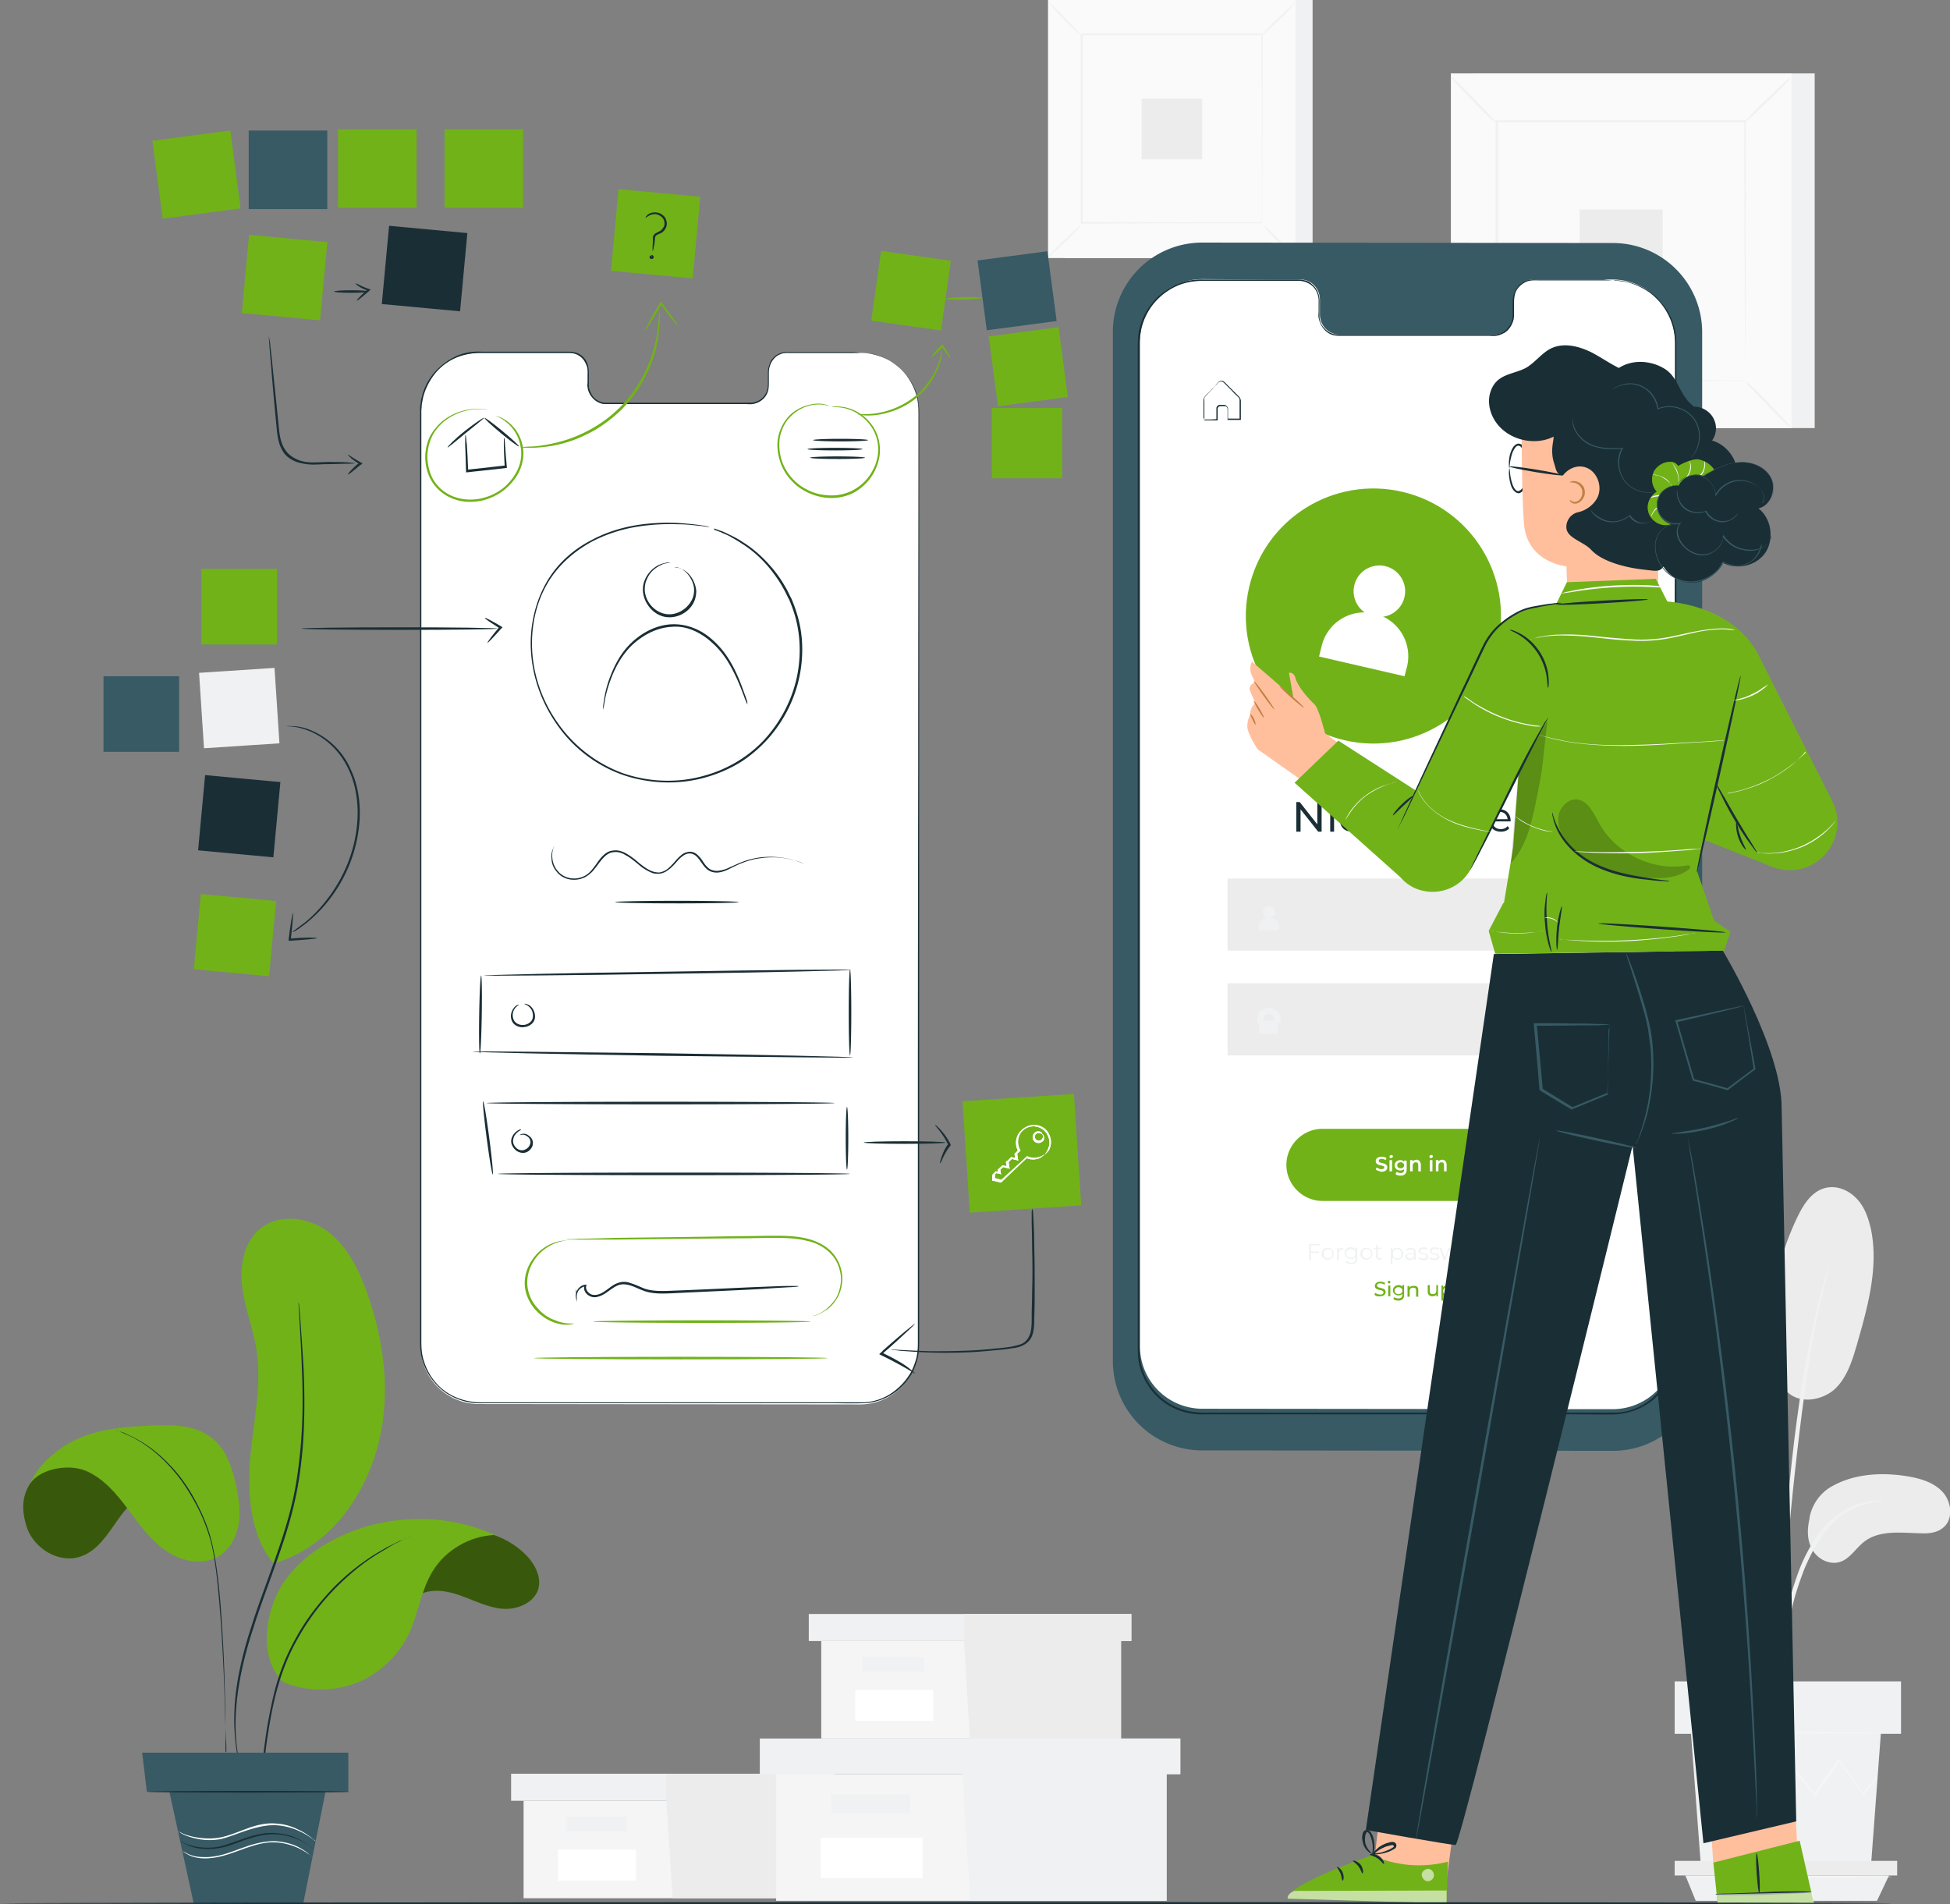 <svg width="213" height="208" fill="none" xmlns="http://www.w3.org/2000/svg"><rect width="100%" height="100%" fill="#808080" stroke="none"/><g clip-path="url(#clip0)"><path d="M198.221 8.02h-37.204v38.739h37.204V8.019z" fill="#F0F1F2"/><path d="M195.688 8.02h-37.205v38.739h37.205V8.019z" fill="#FAFAFA"/><path d="M195.688 46.806h-37.205V8.02h37.205v38.786zm-37.158 0h37.158V8.066H158.53v38.74z" fill="#F0F1F2"/><path d="M190.715 13.273h-27.212V41.6h27.212V13.272z" fill="#FAFAFA"/><path d="M163.503 41.788c0 .047-.234.328-.657.797a29.79 29.79 0 01-1.736 1.735c-.703.657-1.313 1.266-1.782 1.688-.47.423-.751.657-.798.657 0-.047.235-.328.657-.797a29.82 29.82 0 011.736-1.736c.704-.656 1.313-1.266 1.783-1.688.469-.422.797-.703.797-.656zm27.212-.094c.047 0 .328.234.797.656a30.078 30.078 0 011.736 1.736c.657.703 1.267 1.313 1.689 1.782.422.469.657.75.657.797-.047 0-.328-.234-.798-.656a30.078 30.078 0 01-1.736-1.736c-.656-.703-1.266-1.313-1.689-1.782-.469-.469-.703-.75-.656-.797zm-.094-28.374c0-.047.234-.329.657-.798a29.82 29.82 0 011.736-1.735c.703-.657 1.313-1.266 1.782-1.689.47-.422.751-.656.798-.656 0 .047-.235.328-.657.797a29.82 29.82 0 01-1.736 1.736c-.703.656-1.313 1.266-1.783 1.688-.469.422-.75.703-.797.656zm-27.212.093c-.047 0-.328-.234-.797-.656a30.078 30.078 0 01-1.736-1.736c-.657-.703-1.267-1.313-1.689-1.782-.422-.469-.657-.75-.657-.797.047-.047.328.234.798.656a30.107 30.107 0 011.736 1.736c.656.703 1.266 1.313 1.688 1.782.47.469.704.75.657.797z" fill="#F0F1F2"/><path d="M190.621 41.6v-2.064c0-1.36 0-3.283-.047-5.768 0-4.972-.047-12.053-.047-20.495l.094.093h-27.118l.141-.14v28.327l-.094-.094c8.117 0 14.873.047 19.658.047 2.393 0 4.223 0 5.536.047h1.83c0 .047.047.047.047.047h-1.971c-1.266 0-3.143 0-5.489.047-4.738 0-11.541.047-19.705.047h-.093V13.132h27.352v.094c0 8.489-.047 15.57-.047 20.542 0 2.485 0 4.408-.047 5.768V41.6z" fill="#F0F1F2"/><path d="M181.613 22.887h-9.055v9.052h9.055v-9.052z" fill="#ECECEC"/><path d="M143.376 0h-27.07v28.187h27.07V0z" fill="#F0F1F2"/><path d="M141.547 0h-27.071v28.187h27.071V0z" fill="#FAFAFA"/><path d="M141.547 28.187h-27.071V0h27.071v28.187zm-27.071 0H141.5V0h-27.024v28.187z" fill="#F0F1F2"/><path d="M137.934 3.799h-19.799v20.589h19.799V3.798z" fill="#FAFAFA"/><path d="M118.135 24.529s-.187.234-.469.562c-.328.329-.751.798-1.267 1.267-.516.469-.938.938-1.313 1.219-.329.328-.563.516-.563.469 0 0 .187-.235.469-.563.328-.328.751-.797 1.267-1.266.516-.469.938-.938 1.313-1.22.329-.28.516-.468.563-.468zm19.752-.047s.235.187.563.469c.328.328.798.75 1.267 1.266.469.516.938.938 1.22 1.313.328.328.516.563.469.563 0 0-.235-.188-.563-.469-.329-.328-.798-.75-1.267-1.266-.469-.516-.938-.938-1.22-1.314-.281-.328-.469-.515-.469-.562zm-.047-20.636s.188-.235.469-.563c.329-.328.751-.797 1.267-1.266.516-.47.938-.938 1.314-1.22.328-.328.563-.515.563-.469 0 0-.188.235-.47.563-.328.329-.75.798-1.266 1.267-.516.469-.939.938-1.314 1.219-.328.328-.516.516-.563.469zm-19.752.047s-.234-.188-.563-.47c-.328-.328-.797-.75-1.266-1.266-.47-.515-.939-.938-1.22-1.313-.329-.328-.516-.563-.469-.563 0 0 .234.188.563.47.328.328.797.75 1.266 1.266.47.516.939.938 1.22 1.313.282.328.469.563.469.563z" fill="#F0F1F2"/><path d="M137.84 24.388v-5.721c0-3.612 0-8.771-.047-14.915l.094.094h-19.705l.094-.094v20.589l-.094-.094c5.912 0 10.838.047 14.263.047h5.395v.094h-5.395c-3.472 0-8.398 0-14.31.047h-.093V3.658h19.892v.094c0 6.19-.047 11.35-.047 14.961v5.534c-.047.14-.047.188-.047.14z" fill="#F0F1F2"/><path d="M131.319 10.787h-6.615V17.4h6.615v-6.613zm69.014 151.439c2.392-1.266 5.254-1.407 7.929-.985 1.454.234 2.955.657 3.941 1.735.985 1.079 1.172 3.002.046 3.893-.656.563-1.595.657-2.486.61-2.111-.047-4.41-.376-6.099.891-.939.703-1.595 1.923-2.721 2.251-1.126.328-2.393-.328-2.956-1.313-.61-1.032-.61-2.251-.329-3.424-.046.047.235-2.439 2.675-3.658zm-5.536-10.693c1.454 2.11 4.363 1.407 5.677.14 1.313-1.266 1.876-3.142 2.392-4.924 1.173-4.08 2.346-8.348 1.502-12.475-.282-1.22-.704-2.486-1.596-3.377-.891-.938-2.205-1.454-3.424-1.126-1.455.376-2.346 1.783-3.003 3.143-1.924 3.986-2.909 8.348-2.956 12.756 0 2.017.282 4.174 1.408 5.863zm-4.035 3.001c1.595-1.923 1.923-4.69 1.173-7.082-.704-2.391-2.346-4.408-4.176-6.05-2.158-1.922-4.738-3.47-7.507-4.408-1.079-.375-2.205-.704-3.377-.563-1.126.094-2.299.704-2.815 1.688-.798 1.501-.047 3.33.797 4.831a60.902 60.902 0 004.926 7.504c1.455 1.923 3.144 3.799 5.396 4.643 2.252.844 4.597.751 5.77-.797" fill="#ECECEC"/><path d="M194.703 183.331c.047 0 .094-.329.14-.938.047-.704.141-1.595.235-2.627.141-1.078.282-2.391.61-3.845.281-1.407.798-2.955 1.407-4.55.657-1.547 1.408-2.954 2.299-4.08.892-1.126 1.924-1.97 2.909-2.439a9.099 9.099 0 012.44-.75c.61-.047.938-.094.938-.141 0-.047-.328-.047-.985 0a7.649 7.649 0 00-2.58.657c-1.033.469-2.159 1.313-3.097 2.439-.938 1.172-1.736 2.579-2.393 4.174a33.682 33.682 0 00-1.407 4.596 35.763 35.763 0 00-.516 3.892c-.094 1.126-.094 2.017-.141 2.627l.141.985z" fill="#F0F1F2"/><path d="M194.89 181.314s0-.141.047-.422v-1.266c0-1.126 0-2.72.047-4.69.094-3.94.422-8.208 1.079-14.164.61-5.628 1.455-12.194 2.346-16.415.188-.985.375-1.829.563-2.626.188-.751.329-1.407.469-1.97.141-.516.235-.891.282-1.219.047-.282.094-.422.094-.422l-.141.422c-.094.328-.235.703-.375 1.219-.141.516-.329 1.172-.517 1.923-.187.75-.422 1.641-.609 2.579-.892 3.846-1.783 9.24-2.44 15.243s-.938 11.443-.985 15.43c-.047 1.97 0 3.564.047 4.69.046.516.046.938.093 1.266-.047.281 0 .422 0 .422z" fill="#F0F1F2"/><path d="M194.937 170.809c.047 0 0-.469 0-1.314-.047-.844-.187-2.11-.422-3.611a44.116 44.116 0 00-1.173-5.253c-.234-.891-.797-3.001-2.205-6.19-1.83-4.315-4.269-7.833-6.428-10.037-.516-.563-1.079-.985-1.501-1.407-.234-.188-.422-.375-.657-.563-.187-.14-.422-.281-.61-.422-.703-.469-1.126-.75-1.126-.703-.046.093 1.596 1.078 3.66 3.283 2.064 2.204 4.457 5.721 6.287 9.989a56.224 56.224 0 012.205 6.144c.563 1.923.938 3.705 1.267 5.206.281 1.501.422 2.72.516 3.564.093.845.14 1.314.187 1.314zm-10.228 18.572l1.08 14.445h18.578l1.079-14.445h-20.737zm22.943-5.722h-24.725v5.722h24.725v-5.722z" fill="#F0F1F2"/><path d="M182.927 203.263v1.595h24.302v-1.595h-24.302z" fill="#ECECEC"/><path d="M185.226 207.625l-1.126-2.767h22.238l-1.314 2.767h-19.798z" fill="#F0F1F2"/><path d="M205.071 194.118s-.047.047-.094.14a2.682 2.682 0 00-.281.376c-.282.328-.61.797-1.079 1.407l-.047.047-.047-.047c-.704-.938-1.595-2.205-2.674-3.659h.141c-.798 1.126-1.689 2.345-2.628 3.706l-.094.093-.093-.093c-.986-1.173-2.018-2.392-3.097-3.706h.188c-.047.047-.094.141-.188.235-.985 1.219-1.877 2.392-2.768 3.471l-.094.093-.094-.14c-.938-1.314-1.829-2.58-2.627-3.705h.141c-1.314 1.453-2.393 2.72-3.237 3.658l-.047.047-.047-.094c-.423-.704-.751-1.266-1.032-1.689a4.204 4.204 0 00-.282-.469c.094.094.188.235.282.423.234.422.609.984 1.079 1.688h-.094c.844-.985 1.923-2.251 3.19-3.705l.094-.094.094.094c.797 1.125 1.689 2.345 2.627 3.705h-.188c.892-1.126 1.83-2.298 2.768-3.471a.836.836 0 01.188-.234l.094-.094.094.094c1.079 1.313 2.111 2.532 3.096 3.705h-.187c.938-1.313 1.829-2.58 2.627-3.705l.094-.094.094.094c1.032 1.501 1.923 2.767 2.58 3.705h-.094c.469-.563.845-1.032 1.126-1.36.141-.141.235-.235.282-.328.187-.094.234-.094.234-.094zm-9.805-4.737c5.752 0 10.415-.042 10.415-.094s-4.663-.094-10.415-.094c-5.753 0-10.416.042-10.416.094s4.663.094 10.416.094zm.047 15.711c6.244 0 11.306-.042 11.306-.094 0-.051-5.062-.093-11.306-.093-6.245 0-11.307.042-11.307.093 0 .052 5.062.094 11.307.094zM57.19 196.697v10.646h32.75v-10.646H57.19z" fill="#F5F5F5"/><path d="M55.83 193.743v2.954h35.281v-2.954H55.83z" fill="#F0F1F2"/><path d="M73.47 207.343h16.468v-10.646h1.173v-2.954H72.767v2.673l.704 10.927z" fill="#ECECEC"/><path d="M68.45 198.432h-6.66v1.595h6.662v-1.595z" fill="#F0F1F2"/><path d="M69.483 202.044h-8.539v3.377h8.539v-3.377z" fill="#fff"/><path d="M84.778 193.789v13.836h42.646v-13.836H84.778z" fill="#F5F5F5"/><path d="M82.995 189.897v3.892h45.931v-3.892H82.995z" fill="#F0F1F2"/><path d="M105.984 207.625h21.441v-13.836h1.501v-3.892h-23.833v3.517l.891 14.211zm-6.568-11.631h-8.633v2.063h8.633v-2.063z" fill="#F0F1F2"/><path d="M100.776 200.731H89.657v4.408h11.119v-4.408z" fill="#fff"/><path d="M89.704 179.25v10.647h32.748V179.25H89.704z" fill="#F5F5F5"/><path d="M88.344 176.296v2.954h35.234v-2.954H88.344z" fill="#F0F1F2"/><path d="M105.937 189.897h16.515V179.25h1.126v-2.954H105.28v2.673l.657 10.928z" fill="#ECECEC"/><path d="M100.917 180.986h-6.662v1.594h6.662v-1.594z" fill="#F0F1F2"/><path d="M101.949 184.597H93.41v3.377h8.539v-3.377z" fill="#fff"/><path d="M176.171 158.474l-44.852-.047a9.75 9.75 0 01-9.759-9.755V36.253a9.75 9.75 0 019.759-9.755l44.852.047a9.75 9.75 0 019.758 9.755v112.42a9.75 9.75 0 01-9.758 9.755z" fill="#375A64"/><path d="M176.124 30.532h-8.68c-1.173 0-2.111.985-2.111 2.204v1.595c0 1.219-.938 2.204-2.111 2.204h-16.937c-1.173 0-2.111-.985-2.111-2.204v-1.595c0-1.22-.939-2.204-2.111-2.204h-3.05l-7.647-.047a6.826 6.826 0 00-6.85 6.847v109.699a6.827 6.827 0 006.85 6.847l44.758.047c3.8 0 6.85-3.049 6.85-6.848V37.379a6.827 6.827 0 00-6.85-6.847z" fill="#fff"/><path d="M176.218 30.625h.234c.141 0 .376 0 .704.047.61.094 1.548.282 2.58.892a5.434 5.434 0 011.549 1.266c.516.563.985 1.22 1.313 2.063.329.798.516 1.783.516 2.767v109.652c0 .703-.047 1.407-.281 2.11-.188.657-.469 1.36-.892 1.923-.375.61-.891 1.126-1.407 1.595a7.232 7.232 0 01-3.988 1.547c-1.454.047-2.862 0-4.316 0h-40.489c-1.548.094-3.19-.328-4.457-1.219-1.314-.891-2.252-2.251-2.721-3.752-.235-.75-.282-1.548-.282-2.345V37.567c0-.282.047-.563.047-.845.047-.28.047-.562.141-.797.234-1.078.751-2.063 1.454-2.908.704-.844 1.595-1.454 2.534-1.923a6.91 6.91 0 013.049-.562h10.275c.469 0 .985.093 1.361.375.375.281.703.657.844 1.125.188.423.141.939.141 1.36v1.314c.047.422.234.844.516 1.125a2.05 2.05 0 001.032.657c.188.047.422.047.61.047h17.078c.281-.047.609-.14.844-.281.516-.329.845-.845.985-1.36.047-.282.047-.563.047-.845v-.844c0-.281 0-.516.047-.797a2.07 2.07 0 01.282-.75c.234-.47.656-.798 1.079-.986.469-.187.938-.14 1.36-.14h7.178c.751.093 1.033.093 1.033.093h-8.117c-.422 0-.891-.046-1.36.141-.423.188-.845.516-1.08.938-.14.235-.187.47-.234.704-.047.234-.047.516-.047.797v.844c0 .282 0 .563-.047.844-.141.563-.469 1.126-.985 1.454-.282.141-.563.282-.892.328-.328.047-.61 0-.938 0h-16.139c-.188 0-.422 0-.657-.046a1.936 1.936 0 01-1.126-.704c-.281-.328-.469-.75-.563-1.22-.047-.234 0-.468 0-.656v-.656c0-.47.047-.892-.141-1.314a1.94 1.94 0 00-.797-1.031 2.363 2.363 0 00-1.267-.376h-10.275c-1.032 0-2.064.141-3.002.563a6.98 6.98 0 00-2.487 1.876 6.818 6.818 0 00-1.407 2.861c-.047.282-.094.516-.141.797 0 .282-.047.563-.047.798V147.17c0 .751.047 1.548.281 2.251a6.866 6.866 0 002.628 3.659c1.266.891 2.815 1.266 4.363 1.219h44.805c1.407-.047 2.768-.61 3.847-1.501.516-.469.985-.985 1.408-1.548a6.772 6.772 0 00.844-1.876c.188-.656.235-1.36.235-2.063V137.04c0-21.621 0-41.084.047-57.405 0-16.368.047-29.594.047-38.74V37.66c0-1.031-.188-1.97-.517-2.767a7.057 7.057 0 00-1.266-2.016c-.516-.563-1.032-.985-1.549-1.267-1.032-.61-1.97-.844-2.58-.89-.281-.048-.516-.048-.704-.048-.047-.047-.14-.047-.14-.047z" fill="#1A2E35"/><path d="M175.051 41.79c1.399-.012 2.533-.042 2.533-.068 0-.026-1.135-.038-2.534-.026-1.399.011-2.533.041-2.533.068 0 .025 1.135.037 2.534.025zm0 1.313c1.399-.012 2.533-.042 2.533-.068 0-.026-1.134-.038-2.534-.026-1.399.011-2.533.042-2.533.068 0 .026 1.135.037 2.534.026zm0 1.267c1.399-.012 2.533-.043 2.533-.069 0-.025-1.135-.037-2.534-.026-1.399.012-2.533.042-2.533.068 0 .026 1.135.038 2.534.026zm-43.592 1.451h.376c.281 0 .657 0 1.079-.047l-.047.047v-1.267c.047-.187.188-.328.375-.328h.516c.188.047.376.235.376.423v1.125l-.047-.047h1.36l-.047.047v-2.11c0-.141-.093-.235-.187-.329-.188-.187-.422-.375-.61-.61l-.563-.562-.282-.281c-.093-.094-.187-.188-.281-.188-.094-.047-.235 0-.329.047-.093.047-.187.187-.234.234-.188.188-.329.329-.469.516-.329.328-.61.61-.845.891-.094.141-.047.329-.047.516v1.782c-.094.047-.094.094-.094.141v-2.157c0-.094.047-.188.094-.282.235-.328.563-.563.845-.89.141-.142.328-.33.469-.517.094-.093.141-.187.281-.281.094-.094.282-.094.376-.094.141.047.234.14.328.235l.282.281.563.563.61.61a.647.647 0 01.14.187c.047.047.047.14.094.235v2.157h-1.454v-1.172c0-.188-.141-.329-.282-.329h-.516a.302.302 0 00-.281.282v1.266H131.6c-.094-.094-.141-.094-.141-.094z" fill="#1A2E35"/><path d="M172.746 95.957h-38.659v7.879h38.659v-7.88zm0 11.443h-38.659v7.879h38.659V107.4z" fill="#ECECEC"/><path d="M163.832 131.178h-19.377c-2.158 0-3.941-1.782-3.941-3.939 0-2.158 1.783-3.94 3.941-3.94h19.377c2.158 0 3.941 1.782 3.941 3.94a3.904 3.904 0 01-3.941 3.939z" fill="#71B219"/><path d="M139.435 101.632h-1.689c-.187 0-.281-.141-.281-.282 0-.609.516-1.125 1.126-1.125h.047c.61 0 1.126.516 1.126 1.125 0 .141-.141.282-.329.282z" fill="#F0F1F2"/><path d="M138.591 100.271a.656.656 0 10.001-1.313.656.656 0 00-.001 1.313zm.985 11.209h-2.017v1.454h2.017v-1.454z" fill="#F0F1F2"/><path d="M139.857 111.762h-.703v-.422a.57.57 0 00-.563-.563.57.57 0 00-.563.563v.422h-.704v-.422c0-.704.563-1.267 1.267-1.267.703 0 1.266.563 1.266 1.267v.422zm3.331 24.248v.703h.892v.141h-.892v.751h-.187v-1.736h1.173v.141h-.986zm1.173.937c0-.375.282-.657.657-.657.375 0 .657.282.657.657a.642.642 0 01-.657.657.642.642 0 01-.657-.657zm1.173 0c0-.328-.187-.516-.469-.516-.281 0-.469.188-.469.516s.188.516.469.516c.282 0 .469-.188.469-.516zm1.173-.657v.188h-.047c-.281 0-.422.188-.422.469v.657h-.188v-1.314h.188v.235c.094-.141.235-.235.469-.235zm1.548 0v1.126c0 .469-.234.657-.656.657-.235 0-.47-.094-.61-.188l.093-.141c.141.094.329.188.517.188.328 0 .469-.141.469-.469v-.188c-.094.188-.282.235-.516.235a.641.641 0 01-.657-.657c0-.375.281-.609.657-.609.234 0 .422.093.516.281v-.235h.187zm-.187.61c0-.281-.188-.469-.516-.469-.282 0-.516.188-.516.469 0 .282.187.469.516.469.328.047.516-.187.516-.469zm.516.047c0-.375.281-.657.657-.657.375 0 .656.282.656.657a.641.641 0 01-.656.657.641.641 0 01-.657-.657zm1.173 0c0-.328-.188-.516-.47-.516-.281 0-.469.188-.469.516s.188.516.469.516c.282 0 .47-.188.47-.516zm1.22.563a.504.504 0 01-.282.094c-.234 0-.375-.141-.375-.376v-.797h-.235v-.141h.235v-.281h.187v.281h.376v.141h-.376v.797c0 .141.094.235.235.235.094 0 .141 0 .188-.047l.047.094zm2.298-.563a.641.641 0 01-.656.657.65.65 0 01-.517-.282v.751h-.187v-1.783h.187v.282c.094-.188.282-.282.517-.282.375 0 .656.282.656.657zm-.187 0c0-.281-.235-.516-.469-.516-.282 0-.47.188-.47.516s.188.516.47.516c.281 0 .469-.188.469-.516zm1.548-.141v.798h-.188v-.188c-.093.141-.234.234-.469.234-.281 0-.469-.14-.469-.375 0-.187.141-.375.516-.375h.422v-.094c0-.234-.14-.328-.375-.328-.188 0-.328.047-.422.141l-.094-.141c.141-.094.328-.188.516-.188.328 0 .563.188.563.516zm-.188.422v-.234h-.422c-.235 0-.328.094-.328.234 0 .141.14.235.328.235a.49.49 0 00.422-.235zm.469.235l.094-.141c.094.094.282.141.469.141.235 0 .329-.094.329-.235 0-.328-.845-.093-.845-.609 0-.235.188-.375.516-.375.188 0 .376.046.47.14l-.094.141c-.094-.094-.235-.094-.376-.094-.234 0-.328.094-.328.235 0 .375.845.093.845.609 0 .235-.188.376-.517.376-.234-.047-.469-.094-.563-.188zm1.22 0l.094-.141c.094.094.282.141.469.141.235 0 .329-.094.329-.235 0-.328-.845-.093-.845-.609 0-.235.188-.375.516-.375.188 0 .376.046.469.14l-.093.141c-.094-.094-.235-.094-.376-.094-.234 0-.328.094-.328.235 0 .375.844.093.844.609 0 .235-.187.376-.516.376-.281-.047-.469-.094-.563-.188zm3.284-1.173l-.516 1.314h-.187l-.423-1.079-.422 1.079h-.188l-.469-1.314h.188l.422 1.126.422-1.126h.141l.422 1.126.423-1.126h.187zm.094.657c0-.375.282-.657.657-.657.376 0 .657.282.657.657a.641.641 0 01-.657.657.642.642 0 01-.657-.657zm1.126 0c0-.328-.187-.516-.469-.516-.281 0-.469.188-.469.516s.188.516.469.516c.282 0 .469-.188.469-.516zm1.22-.657v.188h-.047c-.281 0-.422.188-.422.469v.657h-.188v-1.314h.188v.235c.047-.141.235-.235.469-.235zm1.502-.515v1.829h-.188v-.282c-.094.188-.282.282-.516.282a.641.641 0 01-.657-.657c0-.375.281-.657.657-.657a.65.65 0 01.516.282v-.797h.188zm-.188 1.172c0-.328-.188-.516-.469-.516-.282 0-.469.188-.469.516s.187.516.469.516c.281 0 .469-.188.469-.516zm1.454-.657c0-.187-.141-.281-.422-.281-.188 0-.375.047-.469.188l-.141-.094c.141-.141.328-.282.61-.282.328 0 .563.188.563.423 0 .422-.469.422-.469.797h-.094c0-.375.422-.422.422-.751zm-.469 1.22c0-.094.047-.141.141-.141.094 0 .14.047.14.141 0 .047-.046.14-.14.14-.094-.046-.141-.093-.141-.14z" fill="#F0F1F2"/><path d="M144.361 87.609v3.236h-.375l-1.924-2.44v2.44h-.469v-3.236h.376l1.923 2.438V87.61h.469zm.845 0c0-.141.141-.282.281-.282.188 0 .282.14.282.282 0 .187-.141.28-.282.28-.14.048-.281-.093-.281-.28zm.094.797h.422v2.439h-.422v-2.44zm1.079 1.219c0-.75.563-1.266 1.313-1.266.423 0 .798.188.986.516l-.329.234a.749.749 0 00-.657-.375c-.469 0-.844.328-.844.844s.375.844.844.844c.282 0 .516-.093.657-.375l.329.235c-.188.328-.563.516-.986.516-.797.093-1.313-.47-1.313-1.173zm3.753.094l-.516.469v.657h-.422V87.42h.422v2.204l1.36-1.22h.516l-1.032 1.033 1.126 1.453h-.516l-.938-1.172zm4.176-.281v1.406h-.329v-1.36c0-.515-.281-.797-.75-.797-.517 0-.845.329-.845.891v1.266h-.328v-2.438h.328v.469c.188-.282.516-.47.938-.47.61 0 .986.33.986 1.033zm2.768-.094v1.5h-.329v-.375c-.141.235-.422.422-.844.422-.563 0-.892-.28-.892-.703 0-.375.235-.704.939-.704h.75v-.14c0-.422-.234-.657-.704-.657-.328 0-.609.094-.797.282l-.141-.235c.235-.188.61-.328.985-.328.657 0 1.033.281 1.033.938zm-.329.75v-.375h-.751c-.469 0-.609.188-.609.422 0 .281.234.469.609.469.329 0 .61-.188.751-.516zm5.208-.656v1.407h-.328v-1.36c0-.516-.282-.798-.704-.798-.516 0-.798.329-.798.891v1.267h-.328v-1.36c0-.516-.282-.798-.704-.798-.516 0-.798.329-.798.891v1.267h-.328v-2.44h.328v.423a1.01 1.01 0 01.892-.47c.422 0 .704.188.844.517.188-.329.516-.516.986-.516.563.047.938.375.938 1.079zm3.05.281h-2.018c.047.516.422.844.938.844.282 0 .563-.094.751-.328l.188.234c-.235.282-.563.376-.939.376-.75 0-1.266-.516-1.266-1.22 0-.703.516-1.22 1.173-1.22.703 0 1.173.517 1.173 1.22v.094zm-2.065-.234h1.736c-.047-.47-.375-.798-.844-.798a.874.874 0 00-.892.797z" fill="#1A2E35"/><path d="M150.132 141.403l.094-.187c.094.094.328.187.516.187.282 0 .375-.093.375-.234 0-.375-.938-.141-.938-.704 0-.234.188-.469.61-.469.188 0 .375.047.516.141l-.094.188a.755.755 0 00-.422-.141c-.282 0-.375.094-.375.234 0 .376.938.141.938.704 0 .234-.188.469-.61.469-.282.047-.516-.047-.61-.188zm1.454-1.361c0-.093.047-.14.141-.14.094 0 .141.047.141.14 0 .094-.047.141-.141.141-.094 0-.141-.047-.141-.141zm.047.376h.235v1.172h-.235v-1.172zm1.736 0v1.031c0 .422-.234.61-.61.61-.234 0-.422-.047-.563-.188l.094-.187c.094.094.282.141.469.141.282 0 .423-.141.423-.423v-.093c-.094.14-.282.187-.423.187-.328 0-.61-.234-.61-.563 0-.328.282-.562.61-.562.188 0 .329.047.423.187v-.187h.187v.047zm-.187.562c0-.234-.188-.375-.423-.375-.234 0-.422.141-.422.375 0 .235.188.376.422.376.235 0 .423-.141.423-.376zm1.736-.047v.704h-.235v-.657c0-.234-.094-.328-.328-.328-.235 0-.376.141-.376.375v.61h-.234v-1.173h.187v.188c.094-.141.235-.188.423-.188.375-.047.563.094.563.469zm2.158-.515v1.172h-.188v-.188c-.094.141-.235.188-.422.188-.329 0-.516-.188-.516-.516v-.703h.234v.656c0 .235.094.328.329.328.234 0 .375-.14.375-.375v-.609h.188v.047zm1.642.609c0 .375-.235.61-.61.61-.188 0-.328-.047-.422-.188v.61h-.235v-1.642h.188v.188c.094-.141.234-.188.422-.188.375 0 .657.235.657.61zm-.235 0a.42.42 0 00-.422-.422.42.42 0 00-.422.422.42.42 0 00.422.422c.235-.047.422-.187.422-.422z" fill="#71B219"/><path d="M150.273 127.755l.094-.235c.14.094.328.188.516.188.234 0 .328-.094.328-.188 0-.328-.938-.094-.938-.703 0-.235.187-.469.657-.469.187 0 .375.047.516.14l-.094.235a.758.758 0 00-.422-.141c-.235 0-.329.094-.329.235 0 .328.938.093.938.703 0 .235-.187.469-.656.469a1.85 1.85 0 01-.61-.234zm1.501-1.407c0-.094.094-.188.188-.188.093 0 .187.047.187.141 0 .094-.094.187-.187.187-.141.047-.188-.047-.188-.14zm0 .375h.281v1.219h-.281v-1.219zm1.877 0v1.032c0 .422-.235.656-.657.656-.235 0-.469-.047-.563-.187l.14-.235c.094.094.282.141.423.141.281 0 .375-.141.375-.375v-.047c-.094.093-.235.14-.422.14-.329 0-.61-.234-.61-.562 0-.329.281-.563.61-.563.187 0 .328.047.422.187v-.14h.282v-.047zm-.282.563c0-.188-.141-.329-.375-.329-.235 0-.376.141-.376.329 0 .187.141.328.376.328.234 0 .375-.141.375-.328zm1.83-.047v.703h-.282v-.656c0-.235-.094-.329-.281-.329-.188 0-.329.141-.329.376v.609h-.281v-1.219h.281v.141a.596.596 0 01.423-.188c.234 0 .469.187.469.563zm.938-.891c0-.094.094-.188.188-.188s.188.047.188.141c0 .094-.094.187-.188.187-.094.047-.188-.047-.188-.14zm.047.375h.282v1.219h-.282v-1.219zm1.83.516v.703h-.281v-.656c0-.235-.094-.329-.282-.329-.188 0-.328.141-.328.376v.609h-.282v-1.219h.282v.141a.591.591 0 01.422-.188c.234 0 .469.187.469.563zM93.973 38.551h-8.07c-1.078 0-1.97.938-1.97 2.064v1.454c0 1.126-.891 2.064-1.97 2.064H66.199c-1.08 0-1.97-.938-1.97-2.064v-1.454c0-1.126-.892-2.064-1.971-2.064h-9.946a6.386 6.386 0 00-6.38 6.379v102.054a6.386 6.386 0 006.38 6.378l41.615.047a6.386 6.386 0 006.38-6.379V44.977a6.298 6.298 0 00-6.334-6.425z" fill="#fff"/><path d="M93.974 38.551h.234c.14 0 .375 0 .657.047.563.047 1.407.235 2.393.845.469.28.985.656 1.454 1.172.47.516.891 1.126 1.22 1.876.328.75.469 1.642.469 2.58v101.631c0 .657-.047 1.313-.235 1.923-.187.61-.422 1.266-.797 1.782a6.472 6.472 0 01-1.314 1.454c-1.032.844-2.346 1.36-3.66 1.407-1.313.047-2.673 0-3.987 0h-37.58a6.706 6.706 0 01-4.129-1.126 6.664 6.664 0 01-2.533-3.47c-.235-.704-.282-1.454-.282-2.158V44.883c0-.235 0-.516.047-.75.047-.235.047-.516.14-.75a6.305 6.305 0 011.361-2.674 7.248 7.248 0 012.346-1.782c.892-.422 1.877-.563 2.815-.516h9.524c.423 0 .892.093 1.267.328.375.235.657.61.798 1.032.14.422.14.844.14 1.266v1.22c.047.375.235.75.47 1.078.234.282.61.516.985.61.188.047.375.047.563.047h15.81a2.31 2.31 0 00.797-.282c.47-.281.798-.75.892-1.266.046-.234.046-.516.046-.75v-.75c0-.235 0-.517.047-.751.047-.235.141-.47.235-.704.235-.422.61-.75 1.032-.89.422-.188.845-.141 1.267-.141h6.663c.563.047.844.093.844.093h-7.506c-.422 0-.845-.047-1.22.141-.422.14-.75.47-.985.891a2.712 2.712 0 00-.235.657c-.047.234-.047.469-.047.75v.75c0 .235 0 .517-.047.798a1.898 1.898 0 01-.938 1.313 2.31 2.31 0 01-.797.282c-.282.046-.563 0-.892 0H66.34c-.188 0-.422 0-.61-.047a2.054 2.054 0 01-1.032-.657c-.282-.328-.47-.704-.516-1.126-.047-.187 0-.422 0-.61v-.609c0-.422.046-.844-.141-1.22-.14-.375-.375-.75-.75-.984-.33-.235-.751-.329-1.174-.329h-9.524c-.938 0-1.876.141-2.768.516a5.984 5.984 0 00-2.299 1.736 6.93 6.93 0 00-1.313 2.626c-.047.234-.094.516-.141.75 0 .235-.047.516-.047.75v101.632c0 .704.047 1.407.282 2.111.422 1.36 1.266 2.579 2.44 3.377 1.172.797 2.627 1.172 4.034 1.125h41.568a5.844 5.844 0 003.566-1.407 6.471 6.471 0 001.313-1.454c.375-.516.61-1.125.798-1.735.187-.61.234-1.266.234-1.876v-9.521c0-20.026 0-38.082.047-53.23 0-15.15.047-27.437.047-35.879V45.07c0-.938-.141-1.829-.47-2.579-.328-.75-.75-1.407-1.172-1.876-.47-.516-.938-.891-1.454-1.172-.939-.563-1.83-.75-2.393-.845-.282-.047-.516-.047-.657-.047h-.234z" fill="#1A2E35"/><path d="M91.815 48.213c1.659 0 3.003-.063 3.003-.14 0-.079-1.344-.142-3.003-.142-1.658 0-3.002.063-3.002.141 0 .078 1.344.14 3.002.14zm-.609.985c1.658 0 3.002-.063 3.002-.141 0-.078-1.344-.14-3.002-.14-1.659 0-3.003.062-3.003.14 0 .078 1.344.14 3.002.14zm.281.938c1.658 0 3.003-.063 3.003-.141 0-.078-1.345-.14-3.003-.14-1.658 0-3.003.062-3.003.14 0 .078 1.345.14 3.003.14zm-13.559 7.597s.094 0 .235.047c.14.047.375.14.657.235.281.093.61.281 1.032.469.375.187.844.422 1.313.75.986.61 2.065 1.5 3.144 2.767a13.35 13.35 0 011.501 2.158c.235.375.422.844.657 1.266.188.469.375.938.516 1.407.657 1.97.844 4.268.422 6.66-.422 2.391-1.501 4.83-3.284 6.94a14.944 14.944 0 01-3.143 2.768 15.13 15.13 0 01-3.988 1.735c-2.862.797-6.1.704-9.055-.328a14.732 14.732 0 01-7.178-5.581c-1.69-2.439-2.627-5.253-2.768-8.02-.141-2.72.516-5.347 1.736-7.457 1.22-2.11 3.05-3.611 4.879-4.55 1.83-.984 3.66-1.453 5.255-1.688a22.422 22.422 0 014.175-.187c2.299.14 3.519.422 3.519.422h-.235c-.14 0-.375-.047-.703-.094-.61-.047-1.502-.188-2.628-.188a22.97 22.97 0 00-4.175.235c-1.596.234-3.425.75-5.208 1.688-1.783.985-3.566 2.439-4.785 4.503-1.22 2.063-1.83 4.643-1.69 7.363.141 2.673 1.08 5.487 2.769 7.879a14.965 14.965 0 007.037 5.487c2.909 1.032 6.1 1.126 8.914.329 2.815-.75 5.302-2.345 7.038-4.409 1.736-2.064 2.814-4.456 3.237-6.8.422-2.346.234-4.644-.375-6.566-.141-.47-.329-.938-.517-1.407-.234-.422-.422-.892-.656-1.267-.423-.797-.939-1.5-1.455-2.157-1.032-1.266-2.111-2.158-3.096-2.767-.47-.328-.939-.563-1.314-.797-.375-.188-.75-.329-1.032-.47-.282-.093-.47-.187-.657-.234 0-.14-.094-.14-.094-.14z" fill="#1A2E35"/><path d="M81.635 76.962s-.047-.094-.094-.234a5.444 5.444 0 01-.282-.704c-.234-.61-.563-1.5-1.079-2.532s-1.22-2.252-2.393-3.283a7.254 7.254 0 00-1.97-1.314c-.75-.328-1.595-.516-2.487-.422-1.736.094-3.284 1.032-4.363 2.064-1.079 1.079-1.736 2.345-2.158 3.424-.422 1.078-.657 2.016-.75 2.626-.048.281-.095.563-.141.75-.047.188-.047.235-.047.235v-.282c0-.187.047-.422.093-.75.094-.657.282-1.595.704-2.673.422-1.079 1.032-2.392 2.158-3.518 1.08-1.078 2.675-2.063 4.504-2.157a5.87 5.87 0 012.58.469c.798.328 1.455.797 2.065 1.36 1.173 1.079 1.877 2.298 2.393 3.377.516 1.079.797 1.97 1.032 2.58.094.28.188.515.234.703v.281zm-7.976-15.008h.188c.093 0 .281.047.469.141.422.14.985.516 1.36 1.22a3.1 3.1 0 01.376 1.219c0 .469-.094.985-.376 1.454-.516.89-1.689 1.594-2.956 1.407-1.22-.188-2.11-1.22-2.392-2.251a2.72 2.72 0 010-1.501c.14-.47.375-.844.61-1.126.516-.61 1.126-.89 1.548-.985.188-.047.375-.093.516-.093h.188c0 .046-.235.046-.657.14-.376.14-.985.422-1.455.985-.234.282-.422.657-.563 1.079-.093.422-.14.89 0 1.36.235.938 1.08 1.876 2.206 2.063 1.126.188 2.204-.469 2.72-1.313.282-.422.376-.89.376-1.313 0-.422-.14-.844-.328-1.172a2.743 2.743 0 00-1.22-1.22 9.258 9.258 0 01-.61-.094zm14.215 32.361s-.093-.047-.328-.094a5.827 5.827 0 00-.938-.281c-.845-.234-2.065-.422-3.613-.188-.75.094-1.548.329-2.393.704-.422.188-.844.422-1.266.61-.47.187-.986.328-1.502.187-1.172-.281-1.313-1.829-2.346-2.016-.516-.094-.985.28-1.36.656-.375.422-.75.891-1.267 1.22-.234.187-.563.28-.844.328-.329 0-.61 0-.892-.14a5.168 5.168 0 01-1.454-.939c-.422-.328-.845-.703-1.314-.938-.422-.281-.938-.422-1.407-.328-.47.047-.845.375-1.173.75-.329.375-.563.75-.845 1.079a3.16 3.16 0 01-1.032.891 2.738 2.738 0 01-1.22.281c-.797 0-1.5-.375-1.876-.89a2.203 2.203 0 01-.563-1.455c-.047-.422.047-.797.14-.984.094-.235.141-.329.141-.329.047 0-.281.422-.187 1.313.047.422.187.938.61 1.407.375.47 1.032.798 1.782.798a2.5 2.5 0 001.126-.282c.376-.187.657-.469.939-.844.281-.328.516-.75.844-1.126.329-.375.75-.75 1.314-.797.563-.094 1.079.094 1.548.375.47.282.891.61 1.314.985.422.329.891.704 1.407.891.235.094.516.141.798.141.281-.047.516-.14.75-.281.47-.329.845-.798 1.22-1.22.188-.187.422-.422.657-.563.282-.14.563-.234.891-.187.329.047.564.234.751.422.188.188.376.422.516.657.282.422.61.844 1.08.938.468.14.938 0 1.407-.141l1.266-.563a8.818 8.818 0 012.44-.703 9.372 9.372 0 013.66.281c.422.14.75.234.938.328.14-.047.281.047.281.047zM73.94 98.677c3.731 0 6.756-.063 6.756-.14 0-.079-3.025-.142-6.756-.142-3.73 0-6.756.064-6.756.141 0 .078 3.025.14 6.756.14zm-21.316 12.147c.038-2.357.006-4.268-.072-4.269-.078-.002-.171 1.908-.21 4.265-.037 2.357-.005 4.268.073 4.269.078.002.171-1.908.21-4.265z" fill="#1A2E35"/><path d="M93.176 115.514c0 .047-9.29-.047-20.784-.188-11.494-.187-20.784-.375-20.784-.469 0-.047 9.29.047 20.784.188 11.495.187 20.784.375 20.784.469zm-.188-9.568c0 .047-9.008.282-20.08.422-11.12.188-20.127.235-20.127.188 0-.047 9.008-.281 20.127-.422 11.12-.188 20.08-.282 20.08-.188z" fill="#1A2E35"/><path d="M92.847 115.279c.078 0 .141-2.099.141-4.69 0-2.59-.063-4.69-.14-4.69-.078 0-.141 2.1-.141 4.69 0 2.591.063 4.69.14 4.69zm-35.562-5.628s.094-.047.282.047c.187.047.422.188.61.469.187.282.328.704.234 1.126-.094.469-.61.844-1.126.891-.516.094-1.08-.141-1.314-.563a1.3 1.3 0 01-.047-1.172c.141-.329.329-.516.47-.61.14-.094.281-.094.281-.094.047.047-.422.188-.61.751-.094.281-.094.656.094.984.188.329.61.516 1.08.469.421-.046.844-.328.937-.703.094-.375 0-.75-.14-.985-.329-.516-.798-.563-.751-.61zm-3.459 18.636c.077-.01-.096-1.809-.388-4.017-.29-2.209-.59-3.991-.667-3.981-.077.01.097 1.809.388 4.018.292 2.208.59 3.99.667 3.98zm18.331-7.661c10.494 0 19.001-.063 19.001-.141 0-.078-8.507-.141-19-.141-10.495 0-19.002.063-19.002.141 0 .078 8.507.141 19.001.141zm20.362 7.128c.078 0 .14-1.532.14-3.423s-.062-3.424-.14-3.424c-.078 0-.14 1.533-.14 3.424s.062 3.423.14 3.423zm-18.907.61c10.623 0 19.235-.063 19.235-.141 0-.077-8.612-.14-19.235-.14-10.624 0-19.236.063-19.236.14 0 .078 8.612.141 19.236.141zm-16.843-4.361s.047-.094.234-.141a.828.828 0 01.751.187c.14.094.282.235.375.423.094.187.094.422.047.656-.14.422-.563.844-1.126.797-.563-.046-.938-.422-1.126-.844-.187-.422-.047-.844.141-1.125.188-.282.422-.422.563-.516.188-.094.282-.094.282-.047.047.047-.376.141-.704.656-.14.235-.235.61-.094.938.14.329.47.657.891.657.423 0 .798-.328.892-.657.14-.328-.047-.703-.282-.844-.234-.187-.469-.234-.61-.187-.14 0-.234.047-.234.047z" fill="#1A2E35"/><path d="M62.68 144.591s-.047 0-.14.047c-.094 0-.235.047-.423.047-.375.047-.938 0-1.595-.234a5.018 5.018 0 01-1.97-1.313c-.61-.657-1.126-1.595-1.22-2.627-.094-1.032.234-2.063.75-2.814a4.774 4.774 0 011.736-1.641c.61-.329 1.127-.469 1.502-.516.187-.047.328 0 .422-.047h.14c0 .047-.89 0-2.017.703a4.715 4.715 0 00-1.595 1.595c-.469.75-.75 1.688-.657 2.673a4.132 4.132 0 001.173 2.486c.563.657 1.267 1.079 1.877 1.266 1.173.516 2.064.282 2.017.375zm13.981-.093c6.556 0 11.87-.063 11.87-.141 0-.078-5.314-.141-11.87-.141-6.555 0-11.87.063-11.87.141 0 .078 5.315.141 11.87.141zm12.152-.751c0-.047.563-.093 1.313-.656a5.202 5.202 0 001.173-1.267c.329-.562.563-1.36.563-2.204-.047-.844-.328-1.782-.985-2.532-.657-.751-1.595-1.314-2.721-1.548-1.08-.282-2.299-.328-3.519-.328-1.22 0-2.533.046-3.847.046a3239.7 3239.7 0 00-13.512.141h-5.583s.14 0 .375-.047c.282 0 .657 0 1.126-.047.986 0 2.393-.047 4.082-.093 3.472-.047 8.21-.094 13.512-.188 1.314 0 2.58-.047 3.847-.047s2.44.047 3.566.328c1.126.282 2.158.845 2.815 1.642.657.797.985 1.782.985 2.673s-.235 1.689-.61 2.251c-.375.61-.797 1.032-1.22 1.267-.422.281-.75.422-.985.515-.14.047-.235.047-.282.094-.046 0-.093.047-.093 0z" fill="#71B219"/><path d="M87.264 140.511s-.093 0-.281.047c-.188 0-.47.047-.797.047-.751.047-1.736.094-2.956.188-2.534.14-5.959.281-9.759.469-1.079.047-2.205.093-3.19-.282-.516-.187-.939-.422-1.408-.563-.469-.14-.891-.187-1.313-.046-.845.328-1.408 1.078-2.252 1.266-.798.281-1.736-.469-1.455-1.22l.094.094a1.105 1.105 0 00-.797.516c-.141.282-.188.563-.141.75h-.094v-1.078s0 .094.047.281c0 .188 0 .469.047.797v.423l-.094-.423c-.047-.234-.047-.562.14-.844.142-.281.47-.562.892-.609h.14l-.046.093c-.094.282.047.61.282.798.234.234.61.281.985.187.375-.093.703-.328 1.032-.562.328-.235.704-.563 1.173-.704.469-.188.985-.141 1.454.047.47.141.939.375 1.408.563.938.328 2.017.281 3.143.234 3.8-.14 7.225-.328 9.759-.422 1.22-.047 2.205-.094 2.955-.094h.798c.14 0 .234.047.234.047z" fill="#1A2E35"/><path d="M74.362 148.484c8.862 0 16.046-.063 16.046-.14 0-.078-7.184-.141-16.046-.141-8.861 0-16.045.063-16.045.141 0 .077 7.184.14 16.045.14z" fill="#71B219"/><path d="M55.08 47.838c.047 0 .047.328.094.89.047.563.094 1.36.187 2.299v.093h-.093c-.751.094-1.596.188-2.487.282-.61.047-1.22.14-1.736.188h-.14v-.141c-.047-1.126-.047-2.11-.095-2.814 0-.704 0-1.126.047-1.126s.047.422.141 1.079c.047.703.094 1.688.141 2.814l-.14-.094c.562-.047 1.125-.14 1.735-.188.892-.093 1.736-.187 2.487-.28l-.094.093c-.047-.938-.094-1.735-.094-2.298 0-.47 0-.797.047-.797zm-2.205-2.204c.047.047-.892.75-1.97 1.642-1.08.89-1.971 1.641-2.018 1.594-.047-.047.75-.89 1.877-1.782 1.126-.891 2.064-1.5 2.11-1.454zm3.813 3.129c.05-.06-.752-.805-1.79-1.663-1.038-.859-1.92-1.506-1.97-1.446-.049.06.753.804 1.79 1.662 1.039.859 1.92 1.506 1.97 1.447z" fill="#1A2E35"/><path d="M76.492 21.493l-8.923-.83-.83 8.92 8.923.83.83-8.92z" fill="#71B219"/><path d="M71.313 27.436c-.047 0-.047-.375 0-.985v-.469c0-.093 0-.187.093-.281a.566.566 0 01.235-.235 5.11 5.11 0 00.516-.28c.141-.095.282-.282.376-.47a.941.941 0 00-.282-1.032c-.282-.234-.61-.328-.891-.281-.563.094-.798.422-.845.375 0 0 0-.094.14-.234.142-.141.33-.282.658-.329.328-.047.75 0 1.079.282.188.14.328.328.375.563.094.234.094.515 0 .75a1.28 1.28 0 01-.422.563c-.188.14-.422.187-.563.281-.14.094-.235.188-.235.375 0 .188-.047.329-.047.47-.094.562-.187.937-.187.937zm-.141.469V28c.047.047 0 0 .047 0 0-.047-.047-.047-.047-.094s.047-.094.14 0c.048.047.095.094.095.188a.202.202 0 01-.188.187c-.094 0-.188 0-.235-.093-.046-.094-.046-.141 0-.188.094-.14.188-.094.188-.094z" fill="#1A2E35"/><path d="M25.157 14.252l-8.512 1.125 1.125 8.508 8.512-1.124-1.125-8.509zm10.599 12.191l-8.55-.794-.794 8.546 8.549.794.795-8.546z" fill="#71B219"/><path d="M51.049 25.459l-8.549-.795-.795 8.546 8.549.794.795-8.545z" fill="#1A2E35"/><path d="M45.509 14.117h-8.586v8.582h8.586v-8.582zm11.635 0h-8.586v8.582h8.586v-8.582z" fill="#71B219"/><path d="M35.75 14.257h-8.585v8.583h8.585v-8.583z" fill="#375A64"/><path d="M38.378 31.985c1.036 0 1.876-.063 1.876-.14 0-.078-.84-.14-1.876-.14-1.037 0-1.877.062-1.877.14 0 .078.84.14 1.877.14z" fill="#1A2E35"/><path d="M38.847 30.954c.047-.047.61.328 1.454.61l.188.046-.141.141-.047.047c-.704.61-1.267 1.079-1.314 1.032-.047-.047.47-.61 1.173-1.22l.047-.047.047.188c-.891-.235-1.454-.75-1.407-.797zm0 19.651s-.282.047-.845.047-1.313.047-2.252.047c-.469 0-.985.046-1.548.046a6.128 6.128 0 01-1.783-.281c-.61-.234-1.22-.61-1.548-1.22-.375-.61-.516-1.313-.61-2.063-.281-2.86-.516-5.487-.657-7.363-.094-.891-.14-1.642-.188-2.251-.046-.516-.046-.798-.046-.845 0 0 .046.282.14.798.047.563.141 1.313.235 2.204.188 1.923.47 4.502.75 7.363.095.704.235 1.407.61 1.97.329.563.892.938 1.455 1.172.563.235 1.173.282 1.689.282.563 0 1.079-.047 1.548-.047.939 0 1.69 0 2.252.047.516.047.798.094.798.094z" fill="#1A2E35"/><path d="M38.002 51.824c-.047-.047.47-.657 1.22-1.266.047 0 .047-.047.094-.047v.187c-.845-.422-1.36-1.031-1.314-1.031.047-.047.61.422 1.408.844l.187.094-.14.14c-.047 0-.047.047-.094.047-.704.563-1.267 1.079-1.36 1.032z" fill="#1A2E35"/><path d="M30.158 98.418l-8.222-.764-.764 8.219 8.222.764.764-8.219z" fill="#71B219"/><path d="M19.564 73.867h-8.257v8.254h8.257v-8.254z" fill="#375A64"/><path d="M30.261 62.142h-8.257v8.254h8.257v-8.254z" fill="#71B219"/><path d="M29.984 72.954l-8.24.54.54 8.237 8.24-.54-.54-8.237z" fill="#F0F1F2"/><path d="M30.626 85.425l-8.222-.764-.765 8.219 8.222.764.765-8.219zm1.324 16.347s.328-.234.938-.703c.61-.423 1.408-1.126 2.252-2.11.845-.986 1.783-2.299 2.487-3.847a15.235 15.235 0 001.407-5.44c.141-2.017-.187-3.94-.891-5.487-.704-1.595-1.783-2.767-2.862-3.518a7.57 7.57 0 00-2.815-1.22c-.704-.14-1.126-.093-1.126-.14h.282c.187 0 .469 0 .844.047.75.094 1.783.422 2.909 1.172a8.128 8.128 0 012.956 3.565c.75 1.595 1.079 3.564.938 5.628a15.767 15.767 0 01-1.454 5.534 16.016 16.016 0 01-2.58 3.893c-.892.985-1.737 1.688-2.347 2.11-.281.235-.563.375-.703.469-.141.047-.235.094-.235.047z" fill="#1A2E35"/><path d="M34.624 102.476c0 .046-1.313.187-2.955.281h-.141v-.141c.188-1.641.422-2.907.469-2.907.047 0-.047 1.313-.235 2.954l-.14-.141c1.689-.14 3.002-.14 3.002-.046zm9.008-33.674c5.908 0 10.697-.063 10.697-.141 0-.078-4.789-.14-10.697-.14-5.907 0-10.697.062-10.697.14 0 .078 4.79.14 10.697.14z" fill="#1A2E35"/><path d="M53.25 70.209c-.047-.047.516-.798 1.267-1.689 0-.047.047-.047.047-.047l.047.188c-.939-.61-1.69-1.079-1.642-1.173.047-.046.844.376 1.782.938l.141.094-.094.094-.047.047c-.797.891-1.454 1.594-1.5 1.548zm45.556 54.732c2.461 0 4.457-.063 4.457-.141 0-.078-1.996-.141-4.457-.141-2.462 0-4.457.063-4.457.141 0 .078 1.995.141 4.457.141z" fill="#1A2E35"/><path d="M102.7 127.051c-.047 0 0-.234.14-.656.141-.376.329-.938.751-1.454v.14a.354.354 0 01-.094-.187c-.61-1.22-1.407-1.97-1.36-2.017.047-.047.938.704 1.595 1.923.047.094.094.141.094.234l.047.047-.047.047c-.798.985-1.032 1.97-1.126 1.923z" fill="#1A2E35"/><path d="M117.306 119.493l-12.172.797.797 12.168 12.173-.797-.798-12.168z" fill="#71B219"/><path d="M113.819 123.862c0 .047-.187-.141-.422-.094-.141 0-.235.094-.328.235a.449.449 0 00.093.469.45.45 0 00.47.093c.14-.046.234-.187.281-.328.047-.234-.094-.375-.094-.375 0-.047.235.094.235.469 0 .188-.141.375-.376.469a.653.653 0 01-.703-.141.635.635 0 01-.094-.75c.094-.235.328-.328.516-.328.375 0 .469.234.422.281z" fill="#fff"/><path d="M114.101 126.113l-.094.094c-.094.047-.188.141-.329.234-.328.188-.938.329-1.595.047h.094a421.14 421.14 0 00-2.768 2.627l-.047.047h-.047c-.281-.047-.563-.141-.844-.188h-.094v-.094c0-.187 0-.375.047-.563v-.047l.047-.046c.094-.047.141-.141.234-.235l.047-.047h.047c.094.047.235.047.376.094l-.141.141c0-.141-.047-.235-.047-.376v-.046l.047-.047c.141-.141.281-.235.422-.376l.047-.046h.047l.563.14-.141.141c-.047-.188-.047-.422-.094-.61v-.047l.047-.047c.047-.046.094-.093.141-.093l.328-.329.047-.046h.047l.563.14-.141.141c-.046-.188-.046-.422-.093-.61v-.047l.047-.047c.14-.093.234-.234.375-.328v.141a1.898 1.898 0 01-.094-1.735c.235-.516.704-.892 1.22-1.079.516-.141 1.032-.094 1.407.094.423.187.704.562.845.891.328.703.141 1.36-.047 1.688-.235.328-.469.469-.469.469s.14-.141.328-.516a1.71 1.71 0 000-1.594c-.141-.329-.422-.61-.797-.798a1.69 1.69 0 00-1.267-.093c-.422.14-.845.469-1.032.938a1.803 1.803 0 00.094 1.547l.046.094-.046.047c-.141.094-.235.234-.376.328l.047-.094c.047.188.047.423.094.61l.047.188-.188-.047-.563-.141.094-.047-.328.328c-.047.047-.094.094-.141.094l.047-.094c.047.235.047.423.094.61l.047.188-.188-.047-.563-.141.094-.047c-.141.141-.282.235-.423.375l.047-.093c0 .14.047.281.047.375l.047.187-.187-.046c-.141-.047-.235-.047-.376-.094l.094-.047-.235.234.047-.093c0 .187-.047.375-.047.562l-.093-.14c.281.093.563.14.844.234l-.094.047c1.079-.985 2.065-1.876 2.815-2.579l.047-.047h.047c.61.281 1.173.14 1.501 0 .235-.094.376-.235.376-.188z" fill="#fff"/><path d="M113.819 123.862c0 .047-.187-.141-.422-.094-.141 0-.235.094-.328.235a.449.449 0 00.093.469.45.45 0 00.47.093c.14-.046.234-.187.281-.328.047-.234-.094-.375-.094-.375 0-.047.235.094.235.469 0 .188-.141.375-.376.469a.653.653 0 01-.703-.141.635.635 0 01-.094-.75c.094-.235.328-.328.516-.328.375 0 .469.234.422.281z" fill="#fff"/><path d="M114.101 126.113l-.094.094c-.094.047-.188.141-.329.234-.328.188-.938.329-1.595.047h.094a421.14 421.14 0 00-2.768 2.627l-.047.047h-.047c-.281-.047-.563-.141-.844-.188h-.094v-.094c0-.187 0-.375.047-.563v-.047l.047-.046c.094-.047.141-.141.234-.235l.047-.047h.047c.094.047.235.047.376.094l-.141.141c0-.141-.047-.235-.047-.376v-.046l.047-.047c.141-.141.281-.235.422-.376l.047-.046h.047l.563.14-.141.141c-.047-.188-.047-.422-.094-.61v-.047l.047-.047c.047-.046.094-.093.141-.093l.328-.329.047-.046h.047l.563.14-.141.141c-.046-.188-.046-.422-.093-.61v-.047l.047-.047c.14-.093.234-.234.375-.328v.141a1.898 1.898 0 01-.094-1.735c.235-.516.704-.892 1.22-1.079.516-.141 1.032-.094 1.407.094.423.187.704.562.845.891.328.703.141 1.36-.047 1.688-.235.328-.469.469-.469.469s.14-.141.328-.516a1.71 1.71 0 000-1.594c-.141-.329-.422-.61-.797-.798a1.69 1.69 0 00-1.267-.093c-.422.14-.845.469-1.032.938a1.803 1.803 0 00.094 1.547l.046.094-.046.047c-.141.094-.235.234-.376.328l.047-.094c.047.188.047.423.094.61l.047.188-.188-.047-.563-.141.094-.047-.328.328c-.047.047-.094.094-.141.094l.047-.094c.047.235.047.423.094.61l.047.188-.188-.047-.563-.141.094-.047c-.141.141-.282.235-.423.375l.047-.093c0 .14.047.281.047.375l.047.187-.187-.046c-.141-.047-.235-.047-.376-.094l.094-.047-.235.234.047-.093c0 .187-.047.375-.047.562l-.093-.14c.281.093.563.14.844.234l-.094.047c1.079-.985 2.065-1.876 2.815-2.579l.047-.047h.047c.61.281 1.173.14 1.501 0 .235-.094.376-.235.376-.188z" fill="#fff"/><path d="M112.787 131.976s0 .093.047.281c0 .234.046.516.046.891.047.75.094 1.829.094 3.189.047 1.36.047 2.955.047 4.737 0 .891 0 1.829-.047 2.814 0 .469 0 .985-.094 1.501-.093.516-.328 1.032-.797 1.36-.469.328-.985.469-1.501.516-.516.094-.986.141-1.502.187-.985.094-1.923.188-2.815.235a54.613 54.613 0 01-4.738.047c-1.361-.047-2.44-.141-3.19-.188-.376-.047-.657-.094-.845-.094-.188-.046-.282-.046-.282-.046h.282c.234 0 .516.046.891.046.751.047 1.83.094 3.191.141 1.36 0 2.955 0 4.738-.094.892-.047 1.83-.14 2.768-.234.469-.047.986-.094 1.455-.188.469-.094.985-.187 1.36-.469.376-.281.61-.75.704-1.219.094-.469.094-.985.094-1.454 0-.985.047-1.923.047-2.814a79.234 79.234 0 000-4.737c0-1.313-.047-2.392-.047-3.189v-.891c.094-.235.094-.328.094-.328z" fill="#1A2E35"/><path d="M99.979 150.032c0 .047-.423-.235-1.08-.61a41.899 41.899 0 00-2.674-1.407l-.187-.094.14-.14c.094-.094.188-.141.235-.235.938-.844 1.83-1.594 2.44-2.11.656-.516 1.032-.844 1.079-.844 0 .046-.329.375-.939.938-.61.562-1.454 1.36-2.392 2.157-.094.094-.188.141-.235.234l-.047-.187c1.08.516 2.017 1.032 2.627 1.454.704.516 1.033.844 1.033.844z" fill="#1A2E35"/><path d="M90.83 44.46s.47-.14 1.314 0c.844.142 2.064.61 3.002 1.83a4.6 4.6 0 01.939 2.298c.047.47.047.938-.047 1.407a5.516 5.516 0 01-.47 1.407c-.422.891-1.172 1.735-2.11 2.298-.939.563-2.159.797-3.285.657a6.308 6.308 0 01-3.096-1.267c-.845-.703-1.502-1.594-1.83-2.58-.328-.937-.422-1.969-.235-2.813a4.697 4.697 0 011.126-2.204c.516-.563 1.126-.891 1.736-1.126.563-.188 1.08-.281 1.502-.281.422 0 .75.093.938.14.188.094.328.141.328.141 0 .047-.422-.188-1.266-.188a4.41 4.41 0 00-1.455.282c-.563.234-1.126.563-1.642 1.126-.516.515-.891 1.266-1.079 2.11a5.487 5.487 0 00.235 2.72c.328.938.938 1.782 1.736 2.439.844.657 1.876 1.125 3.002 1.22 1.126.14 2.252-.095 3.144-.61.891-.516 1.642-1.314 2.064-2.205.234-.422.375-.89.47-1.36.093-.469.093-.89.046-1.313a4.404 4.404 0 00-.891-2.204c-.892-1.173-2.112-1.689-2.91-1.83-.797-.14-1.266-.046-1.266-.093z" fill="#71B219"/><path d="M102.934 38.27s0 .188-.046.516c-.047.328-.188.797-.376 1.313-.422 1.079-1.267 2.533-2.721 3.611-1.454 1.08-3.05 1.501-4.222 1.642-.563.047-1.033.047-1.361 0-.328-.047-.516-.094-.516-.094 0-.047.704.047 1.877-.094a8.986 8.986 0 004.081-1.641c1.408-1.032 2.252-2.439 2.721-3.47.423-1.08.517-1.783.563-1.783z" fill="#71B219"/><path d="M103.779 39.067c-.047.047-.469-.516-.938-1.219h.187l-.047.047c-.61.656-1.173 1.125-1.219 1.079-.047-.047.422-.61 1.032-1.22l.047-.047.093-.093.094.14c.469.704.798 1.267.751 1.313zm12.245 5.487h-7.694v7.692h7.694v-7.692zm-.395-8.814l-7.628 1.008 1.008 7.625 7.628-1.007-1.008-7.626z" fill="#71B219"/><path d="M114.407 27.441l-7.628 1.008 1.008 7.625 7.628-1.007-1.008-7.626z" fill="#375A64"/><path d="M103.864 28.484l-7.619-1.077-1.077 7.617 7.619 1.076 1.077-7.616zm1.415 4.25c1.087-.029 1.968-.115 1.966-.193-.002-.077-.886-.117-1.974-.088-1.088.028-1.968.115-1.966.192.002.078.886.118 1.974.089zM54.188 45.446s.094 0 .329.094c.188.047.469.187.797.422.657.422 1.502 1.36 1.783 2.767.141.703.094 1.5-.187 2.298-.282.797-.798 1.548-1.502 2.204-.703.657-1.595 1.126-2.58 1.407-.985.235-2.111.282-3.144-.093a4.635 4.635 0 01-2.486-1.923c-.563-.892-.75-1.876-.75-2.814.046-.938.28-1.83.75-2.533.47-.703 1.032-1.266 1.642-1.641 1.22-.798 2.393-.938 3.19-.985.376 0 .704.047.892.047.187.047.328.047.328.047 0 .046-.422-.047-1.22-.047-.75.047-1.923.234-3.096 1.031a5.045 5.045 0 00-1.548 1.595c-.423.703-.657 1.548-.704 2.439 0 .89.188 1.876.704 2.72.516.844 1.36 1.5 2.345 1.829.986.328 2.065.328 3.003.094.938-.235 1.83-.704 2.487-1.313.656-.61 1.173-1.36 1.454-2.11.282-.751.328-1.549.188-2.205-.235-1.36-1.032-2.298-1.642-2.72-.61-.516-1.033-.563-1.033-.61z" fill="#71B219"/><path d="M71.97 33.72s0 .095.047.235c0 .141.047.422.047.704 0 .61-.047 1.5-.235 2.58a13.367 13.367 0 01-1.22 3.658c-.657 1.313-1.548 2.673-2.72 3.845-1.22 1.173-2.534 2.11-3.848 2.72a13.377 13.377 0 01-3.66 1.22c-1.079.188-1.97.234-2.58.234-.328 0-.563 0-.704-.046-.14 0-.234 0-.234-.047 0 0 .328 0 .938-.047.61 0 1.501-.094 2.534-.329 2.11-.422 5.02-1.594 7.366-3.94 2.345-2.344 3.518-5.252 3.94-7.362.235-1.08.282-1.97.329-2.533v-.891z" fill="#71B219"/><path d="M74.034 35.597c-.047.047-.891-1.032-1.924-2.439h.188c-.047.047-.047.094-.094.14-.891 1.595-1.689 2.815-1.736 2.815-.047-.047.61-1.36 1.549-2.908.047-.047.047-.094.094-.14l.093-.141.094.14c.985 1.36 1.783 2.486 1.736 2.533zm89.555 34.856c1.749-7.492-2.909-14.983-10.404-16.73-7.495-1.748-14.988 2.908-16.736 10.4-1.749 7.492 2.909 14.983 10.404 16.73 7.495 1.749 14.988-2.908 16.736-10.4z" fill="#71B219"/><path d="M153.416 73.867l-9.336-2.157.282-1.126a4.793 4.793 0 015.77-3.564 4.791 4.791 0 013.566 5.768l-.282 1.079z" fill="#fff"/><path d="M153.412 65.22a2.814 2.814 0 10-5.482-1.277 2.814 2.814 0 005.482 1.278z" fill="#fff"/><path d="M144.737 80.105s-.657-2.72-1.173-3.19c-.563-.516-1.783-1.829-2.064-2.86-.188-.704-.704-.563-.704-.563l.469 2.673-4.504-3.893s-.422.704 0 1.548c.422.844.235.75.235.75s-.657.282-.469.845c.234.61.61 1.36.61 1.36s-.657.562-.563 1.266c0 0-.329.516-.329 1.313 0 .797 1.126 2.486 1.126 2.486l6.381 4.502 3.472-4.409-2.487-1.829z" fill="#FFBF9D"/><path d="M142.431 77.3c.035-.038-.536-.598-1.274-1.25-.738-.651-1.364-1.148-1.398-1.11-.034.04.536.6 1.274 1.25.738.652 1.364 1.15 1.398 1.11zm-3.223.206c.042-.03-.426-.754-1.046-1.617-.62-.862-1.156-1.537-1.198-1.507-.042.03.426.754 1.046 1.617.619.862 1.156 1.537 1.198 1.507zm-1.147.896c.044-.026-.166-.463-.47-.976-.303-.513-.586-.907-.63-.88-.045.026.165.463.469.976.304.512.586.906.631.88zm-1.487-.408c-.047.047.093.281.234.61.141.328.282.563.329.563.047 0 0-.282-.141-.61-.188-.375-.375-.61-.422-.563z" fill="#C18043"/><path d="M164.864 51.168c.047 0 0-.704.328-1.689.094-.234.235-.516.423-.703.234-.188.469-.094.657.234.328.563.469 1.36.469 2.158 0 .797-.141 1.594-.469 2.157-.188.281-.47.422-.657.234-.235-.187-.329-.468-.423-.703-.328-.985-.234-1.688-.328-1.688 0 0-.047.187-.047.469 0 .281.047.75.188 1.266.094.281.187.563.469.797.141.14.375.235.563.14.188-.093.328-.234.469-.374.422-.657.516-1.454.516-2.298 0-.845-.141-1.642-.516-2.298-.094-.141-.234-.329-.469-.376-.188-.093-.422 0-.563.141-.282.235-.375.563-.469.797-.188.516-.188.985-.188 1.267 0 .281.047.469.047.469z" fill="#1A2E35"/><path d="M177.015 72.648c-2.955.234-5.536-2.064-5.677-5.019-.14-2.86-.234-5.768-.234-5.768s-4.316-.375-4.645-4.69c-.328-4.268-.234-14.21-.234-14.21 4.832-2.44 10.603-2.111 15.107.937L181.097 59l.047 8.113c0 2.767-1.408 5.3-4.129 5.535z" fill="#FFBF9D"/><path d="M171.479 54.591s0 .094.047.188c.094.094.235.234.469.234.469.047 1.079-.469 1.126-1.172 0-.328-.094-.704-.328-.891-.188-.235-.469-.329-.657-.375-.422-.094-.704.093-.657.093 0 .047.282 0 .61.094.329.094.798.516.751 1.079 0 .563-.469.985-.798.985-.375 0-.516-.235-.563-.235z" fill="#C18043"/><path d="M170.713 51.913c.012-.077-1.284-.353-2.895-.617-1.611-.263-2.927-.415-2.939-.338-.013.077 1.283.352 2.894.616 1.611.264 2.927.416 2.94.339z" fill="#1A2E35"/><path d="M189.777 51.965c.093-1.689-1.126-3.377-2.768-3.846.469-.657.563-1.5.234-2.251-.281-.704-.985-1.267-1.783-1.407-.14-.047-.328-.047-.469-.047-.094-.094-.141-.188-.234-.235-1.361-1.172-1.455-3.048-3.003-3.94-1.501-.89-3.472-.984-4.926-.046-1.032-.516-1.971-1.172-2.956-1.688-1.408-.704-3.096-1.126-4.504-.422-.985.515-1.689 1.5-2.627 2.063-1.408.797-3.284.61-3.941 2.673-.235.704-.188 1.501.047 2.205.938 2.767 4.41 3.892 6.849 2.673.047.469-.422 1.5.094 3.002.141.468.235 1.219.939 1.219.75-.938 1.923-1.266 2.908-.657.986.657 1.361 2.064.845 3.096-.375.75-1.22 1.407-2.111 1.594a1.647 1.647 0 00-1.267 1.782c.141 1.08 1.923 1.454 2.721 2.345 1.267 1.36 4.035 1.97 5.865 2.158 1.595.187 1.642.234 2.298-.75.517 0 .986-.047 1.455-.235 2.299-.75 3.753-3.424 3.19-5.769 1.689-.234 3.05-1.782 3.144-3.517z" fill="#1A2E35"/><path d="M180.956 53.653s-.187.094-.563.14a3.038 3.038 0 01-1.595-.234c-.657-.234-1.36-.797-1.736-1.641-.375-.844-.469-1.923.047-2.908 0-.047.047-.047.047-.094l.047.094c-1.032.094-2.064.094-2.909-.187a3.59 3.59 0 01-1.97-1.314c-.423-.562-.563-1.125-.563-1.5 0-.376.047-.563.047-.563s-.047.187 0 .563c.047.375.187.89.61 1.453a3.856 3.856 0 001.923 1.267c.845.234 1.83.281 2.862.187h.094l-.047.094c0 .047-.047.047-.047.094a3.29 3.29 0 00-.047 2.814 2.93 2.93 0 001.689 1.595c.61.28 1.22.28 1.595.234.329-.047.516-.094.516-.094zm3.66-3.564s.141-.14.375-.47c.235-.328.469-.843.563-1.547a3.24 3.24 0 00-.61-2.345c-.563-.75-1.548-1.266-2.627-1.266-.422 0-.845.094-1.22.234l-.047.047v-.047a3.366 3.366 0 00-1.266-2.157c-.657-.47-1.361-.61-1.924-.563-.563.047-1.032.188-1.314.328-.281.141-.422.282-.422.235 0 0 .141-.14.422-.281a3.68 3.68 0 011.314-.376 2.972 2.972 0 011.97.563c.657.47 1.22 1.266 1.314 2.204l-.047-.047a3.6 3.6 0 011.267-.234c1.126 0 2.111.563 2.674 1.313.563.75.704 1.689.61 2.392-.094.704-.375 1.266-.61 1.548-.234.328-.422.469-.422.469zm-4.176 6.754s-.047.046-.187.14c-.141.047-.329.14-.563.188-.235.047-.563 0-.892-.094-.328-.14-.657-.375-.844-.75h.094a3.37 3.37 0 01-.986.562c-.516.188-1.079.188-1.548.094-.469-.094-.844-.328-1.126-.516-.281-.234-.469-.422-.563-.61l-.141-.28s.235.421.798.797c.281.187.657.422 1.126.515.469.094.985.094 1.454-.093.376-.141.704-.329.939-.516l.047-.047.046.047c.188.328.517.563.798.703.328.14.61.14.845.14.469-.093.703-.28.703-.28z" fill="#375A64"/><path d="M187.431 51.636c-.329-.75-1.079-1.313-1.877-1.453-.797-.141-2.252.703-2.252.703-.188-.328-.563-.422-.563-.422-.797-.14-1.642.281-2.064.985-.376.703-.282 1.641.281 2.251-.703.422-1.126 1.313-.938 2.11.141.798.891 1.454 1.689 1.548.798.094 1.642-.375 2.017-1.078.657.75 1.924.89 2.768.28.798-.609 1.079-1.875.516-2.72.704-.468.751-1.453.423-2.204z" fill="#71B219"/><path d="M182.692 53.137c-.047 0-.328-.516-.938-.89-.282-.188-.61-.33-.845-.33-.234-.046-.375-.046-.375-.046s.141-.047.375 0c.235.047.563.14.892.328.328.188.516.422.656.657.188.14.235.281.235.281zm-.094-2.627s.094.095.235.282c.141.188.328.47.422.844.235.704.094 1.313.094 1.313-.047 0 .094-.61-.141-1.266-.234-.703-.61-1.172-.61-1.172zm1.924-.187s.281.422.141 1.032c-.141.61-.563.891-.563.891-.047 0 .328-.328.469-.891.141-.563-.047-.985-.047-1.032zm1.642.047c.047 0 .188.563-.094 1.173a1.204 1.204 0 01-.563.61c-.188.093-.328.14-.328.093 0 0 .516-.188.797-.75.141-.282.188-.563.188-.798v-.328zm-5.818 3.987c-.047-.047.376-.282.892-.282.516-.047.938.141.938.188 0 0-.422-.094-.891-.047-.563 0-.939.188-.939.14zm0 2.11s0-.14.094-.328a2.49 2.49 0 01.469-.657c.563-.375 1.126-.234 1.079-.187 0 .047-.516-.047-1.032.281a1.786 1.786 0 00-.469.61c-.094.14-.141.281-.141.281z" fill="#fff"/><path d="M191.841 55.435s.188 0 .469-.093c.282-.094.704-.329 1.032-.845a2.065 2.065 0 00.235-1.923c-.235-.703-.845-1.36-1.642-1.735a4.415 4.415 0 00-2.44-.234c-.751.093-1.407.375-1.923.61-.517.234-.939.468-1.22.609a.758.758 0 00-.329.188c-.094.047-.14.047-.14.047l.093-.094c.094-.047.188-.094.329-.188.281-.14.704-.375 1.22-.61.516-.234 1.173-.516 1.923-.61a4.619 4.619 0 012.487.235c.844.375 1.454 1.032 1.689 1.782.141.376.141.75.094 1.08a1.904 1.904 0 01-.376.89c-.328.47-.797.75-1.079.798-.234.14-.422.093-.422.093z" fill="#375A64"/><path d="M192.075 55.53c1.361-.282 1.971-2.111 1.361-3.33-.657-1.22-2.158-1.83-3.519-1.69-1.36.095-2.674.798-3.847 1.502-.985-.47-2.252.093-2.721 1.032-.985-.094-2.017.562-2.299 1.547-.328 1.079.375 2.392 1.501 2.673-1.126.892-1.595 2.533-1.173 3.94.47 1.36 1.83 2.392 3.285 2.439 1.454.047 2.908-.844 3.471-2.205 1.549.892 3.754.376 4.739-1.125.938-1.5.61-3.705-.798-4.784z" fill="#1A2E35"/><path d="M193.389 58.296s.047.188 0 .516-.328.75-.891 1.032c-.516.281-1.267.422-2.112.234-.797-.14-1.688-.656-2.251-1.5h.093c0 .703-.469 1.407-1.173 1.782-.656.422-1.595.375-2.298 0-.61-.328-1.126-.844-1.408-1.407-.141-.282-.235-.61-.188-.938 0-.328.141-.657.329-.891l.047.093c-1.126.235-2.158-.468-2.44-1.36-.328-.89 0-1.735.469-2.204.469-.469 1.032-.61 1.361-.657.375-.046.563.047.563.047s-.188-.047-.563 0c-.329.047-.892.188-1.314.657-.469.469-.704 1.313-.422 2.157.281.845 1.314 1.501 2.346 1.267l.14-.047-.093.094c-.423.422-.376 1.172-.094 1.735.281.563.75 1.079 1.36 1.36.704.375 1.596.375 2.252 0 .657-.375 1.079-1.032 1.126-1.735v-.141l.094.14a3.372 3.372 0 002.205 1.455c.798.14 1.548.047 2.065-.235.516-.281.797-.703.891-.985-.094-.328-.141-.516-.094-.469z" fill="#375A64"/><path d="M192.498 55.013s.141-.14.187-.469c.047-.328-.046-.844-.516-1.266-.422-.375-1.126-.704-1.923-.75-.798-.047-1.642.28-2.299.938-.188.187-.329.422-.469.61l-.094.14v-.188c-.047-.797-.563-1.5-1.173-1.829-.61-.375-1.267-.328-1.783-.14a2.786 2.786 0 00-1.032.656c-.188.235-.281.375-.281.375s.046-.14.234-.375c.188-.234.516-.516 1.032-.703.516-.188 1.22-.235 1.83.14.61.329 1.173 1.079 1.22 1.923h-.094c.141-.234.281-.422.469-.656.657-.704 1.548-1.032 2.346-.985.798.047 1.501.375 1.97.797.47.422.563.985.517 1.313a1.562 1.562 0 01-.141.375c.047.047 0 .094 0 .094zm-.047 4.268s0 .14-.047.422a2.456 2.456 0 01-.469 1.032 2.672 2.672 0 01-1.455.985c-.657.187-1.501.14-2.205-.328h.047c-.563 1.172-1.923 2.157-3.519 2.204-1.407.047-2.674-.75-3.331-1.735-.703-.985-.844-2.158-.563-3.049a2.212 2.212 0 011.455-1.454c.234-.047.469-.047.563-.047.141 0 .187.047.187.047s-.281-.094-.75.047a2.073 2.073 0 00-1.408 1.454c-.281.844-.094 2.017.563 2.955.657.938 1.877 1.735 3.237 1.688.751 0 1.502-.281 2.112-.657a3.764 3.764 0 001.36-1.5v-.047l.047.047c.704.422 1.502.516 2.158.328.657-.188 1.126-.563 1.408-.985.281-.375.422-.75.469-1.032.141-.234.141-.375.141-.375zm-2.627-3.189s-.047.094-.188.281c-.141.141-.375.376-.751.516-.375.14-.844.235-1.36.047-.516-.14-.986-.516-1.267-1.078h.047c-.047.046-.141.046-.188.093a2.416 2.416 0 01-1.736-.14 1.899 1.899 0 01-.985-1.032 2.09 2.09 0 01-.235-.938c0-.235.047-.375.047-.375.047 0-.094.515.282 1.266.187.375.516.75.985.985a2.291 2.291 0 001.689.14.357.357 0 00.188-.093h.047v.047c.281.516.75.89 1.219 1.031.47.141.939.094 1.314-.047.61-.281.845-.75.892-.703z" fill="#375A64"/><path d="M194.937 176.108l1.361 25.185-9.149 2.205-1.783-24.623 9.571-2.767z" fill="#FFBF9D"/><path d="M196.579 201.059l1.549 6.847h-10.51l-.469-4.455 9.43-2.392z" fill="#71B219"/><path d="M187.384 206.921c0 .047.563.094 1.548.094.938 0 2.252 0 3.706-.047 1.408-.047 2.628-.094 3.707-.14.938-.047 1.548-.094 1.548-.141 0-.047-.563-.094-1.548-.094-.939 0-2.252 0-3.707.094-1.407.047-2.627.094-3.706.141-.938 0-1.548.046-1.548.093z" fill="#1A2E35"/><path d="M192.169 206.813c.078-.005.074-.994-.007-2.209-.082-1.214-.211-2.194-.289-2.189-.077.005-.074.994.008 2.208.082 1.215.211 2.195.288 2.19z" fill="#1A2E35"/><path opacity=".6" d="M198.128 207.906h-10.51l-.094-.985 10.416-.234.188 1.125" fill="#fff"/><path d="M160.266 188.349l-2.205 16.696-8.07-.563 1.689-15.289 8.586-.844z" fill="#FFBF9D"/><path d="M149.898 202.653s-9.102 3.049-9.243 4.737l17.359.516.141-4.549-.657.141a12.476 12.476 0 01-7.6-.845z" fill="#71B219"/><path opacity=".6" d="M156.137 204.154a.71.71 0 01.47.844c-.094.329-.47.563-.798.469-.328-.093-.61-.562-.469-.891.141-.328.61-.562.891-.375m1.783 3.705v-1.407l-16.655.047s-.798.328-.704.844l17.359.516z" fill="#fff"/><path d="M149.616 202.56c0 .093.422.14.845.422.422.281.61.656.703.609.094 0-.046-.515-.516-.844-.516-.328-1.032-.234-1.032-.187zm-1.83.703c0 .094.329.235.61.61.282.375.329.75.423.75.093 0 .14-.469-.188-.938-.375-.422-.845-.516-.845-.422zm-1.126 2.158c.094 0 .188-.423 0-.892-.187-.469-.609-.656-.609-.609-.047.047.187.328.375.703.141.422.141.798.234.798z" fill="#1A2E35"/><path d="M149.804 202.513c0 .047.328.093.891 0 .282-.047.563-.094.938-.235.188-.047.329-.141.517-.234.093-.047.187-.094.281-.188.094-.094.141-.328.047-.469a.427.427 0 00-.375-.188c-.141 0-.235 0-.329.047-.187.047-.375.094-.563.188-.328.141-.61.328-.797.516-.423.375-.563.656-.516.703.046.047.234-.234.656-.516.188-.14.47-.281.798-.422.141-.047.328-.093.516-.14.188-.047.328-.047.375.047v.093c-.047.047-.093.094-.187.141a2.212 2.212 0 01-.469.235c-.329.14-.61.234-.845.281-.61.094-.938.094-.938.141z" fill="#1A2E35"/><path d="M149.898 202.653c.047 0 .187-.281.234-.844 0-.281 0-.609-.094-.938-.046-.187-.093-.375-.187-.516-.094-.187-.235-.422-.563-.469a.448.448 0 00-.376.235.883.883 0 00-.093.328 1.137 1.137 0 000 .563c.047.375.187.703.328.891.328.469.657.563.704.563.047-.047-.282-.235-.516-.657a1.616 1.616 0 01-.235-.844c0-.141 0-.328.047-.516.047-.187.094-.328.188-.328s.234.141.281.281c.094.141.141.329.188.469.094.329.141.61.141.891 0 .563-.094.891-.047.891z" fill="#1A2E35"/><path d="M188.182 103.836s6.427 10.693 6.427 17.118l1.595 77.994-10.134 2.392-7.741-76.212s-18.719 76.4-19.329 76.4c-.61 0-9.806-1.642-9.806-1.642l13.981-95.675 25.007-.375z" fill="#1A2E35"/><path d="M184.194 123.018v.187c0 .141.047.329.093.563.094.516.188 1.266.329 2.204.328 1.923.751 4.69 1.267 8.067 1.032 6.801 2.298 16.274 3.378 26.78a574.786 574.786 0 012.111 26.92c.187 3.471.328 6.238.422 8.161.047.938.094 1.688.094 2.204 0 .235.047.422.047.563v-.563c0-.516-.047-1.266-.047-2.204a271.226 271.226 0 00-.329-8.161 498.37 498.37 0 00-2.017-26.92c-1.079-10.506-2.393-19.979-3.472-26.78-.563-3.424-.985-6.191-1.36-8.067-.188-.938-.329-1.688-.423-2.204-.046-.234-.093-.422-.093-.563.047-.093 0-.187 0-.187zm-15.999 1.313c-.094 0-3.143 17.118-6.896 38.223-3.754 21.105-6.71 38.27-6.616 38.27.094 0 3.144-17.118 6.897-38.223 3.706-21.105 6.662-38.27 6.615-38.27zm10.51.657s.046-.047.093-.188c.047-.141.141-.328.282-.563.188-.516.469-1.266.751-2.204.516-1.876.938-4.596.703-7.598-.047-.75-.14-1.454-.281-2.157-.141-.704-.329-1.36-.469-1.97-.376-1.266-.704-2.345-1.033-3.283a55.015 55.015 0 00-.797-2.157c-.094-.235-.188-.423-.235-.563a.514.514 0 00-.094-.188s0 .094.047.235c.047.187.094.375.188.609.188.563.422 1.314.704 2.205.281.938.657 2.063.985 3.283.188.609.328 1.266.469 1.969.094.704.188 1.407.282 2.158.234 2.954-.141 5.675-.657 7.551-.235.938-.516 1.688-.657 2.204-.235.375-.328.657-.281.657zm-2.909-13.086v.563c0 .375-.047.891-.047 1.548-.047 1.36-.094 3.189-.188 5.44l.047-.094c-1.173.469-2.487 1.032-3.894 1.595h.094c-.986-.61-2.065-1.266-3.144-1.923-.047-.047-.14-.094-.187-.141l.047.094c-.235-2.579-.47-4.971-.657-7.082l-.094.141c2.393 0 4.41-.047 5.818-.047.703 0 1.266 0 1.642-.047h.422c.094-.047.141-.047.141-.047s-.188 0-.563-.046c-.423 0-.939 0-1.642-.047-1.455 0-3.472-.047-5.912-.047h-.141v.14c.188 2.111.423 4.503.61 7.082v.047l.047.047c.047.047.141.094.188.141 1.079.656 2.158 1.313 3.19 1.923l.047.047h.047c1.407-.563 2.721-1.126 3.894-1.595l.047-.047v-.047c.047-2.251.047-4.127.094-5.487v-1.501c.141-.422.141-.61.094-.61zm14.684-2.063s0 .187.047.516c.047.375.141.844.235 1.407.188 1.219.469 2.954.798 5.018l.046-.094c-.891.657-1.876 1.407-2.955 2.205h.094a175.473 175.473 0 00-3.566-.985c-.047 0-.141-.047-.188-.047l.094.094c-.704-2.345-1.314-4.503-1.877-6.426l-.093.141c2.158-.516 3.988-.938 5.301-1.266.61-.141 1.126-.282 1.501-.376.376-.14.563-.187.563-.187s-.187 0-.516.094c-.375.093-.891.187-1.501.328-1.314.281-3.19.703-5.395 1.172l-.094.047.047.094c.563 1.876 1.173 4.08 1.876 6.425v.047h.047c.047 0 .141.047.188.047 1.267.329 2.44.657 3.566.985h.047l.046-.047a171.573 171.573 0 012.909-2.204l.047-.047v-.047c-.375-2.063-.704-3.799-.938-5.065a18.413 18.413 0 00-.282-1.407c0-.281-.047-.422-.047-.422zm-11.779 15.547c.016-.076-1.92-.56-4.326-1.083-2.405-.522-4.368-.884-4.385-.808-.016.076 1.92.561 4.326 1.083 2.405.523 4.368.884 4.385.808z" fill="#375A64"/><path d="M182.599 123.815c0 .047.422.047 1.126 0 .703-.047 1.595-.188 2.627-.422 1.032-.235 1.923-.516 2.533-.797.657-.235.986-.469.986-.469 0-.047-.423.093-1.033.328-.656.187-1.548.469-2.533.703-.985.235-1.924.376-2.58.469-.704.141-1.126.141-1.126.188z" fill="#375A64"/><path d="M170.025 65.894l1.126-2.298 9.712-.375 1.501 2.954h-12.151m-24.022 14.727l-4.785 4.596 12.292 10.974 3.566-8.441-11.073-7.13zm47.761 13.929l-9.336-3.705 2.064-7.739 7.648 2.58-.376 8.864z" fill="#71B219"/><path d="M154.402 96.942c-2.346-1.173-2.909-3.94-1.783-6.285l9.665-20.683c.234-.516.563-.985.985-1.313 3.8-3.283 8.023-2.72 8.023-2.72l10.087-.282s7.928 0 10.884 6.238c.235.47 4.833 9.614 7.882 15.618 1.408 2.767.047 6.144-2.862 7.222a5.25 5.25 0 01-6.568-2.767l-3.284-7.363-2.065 10.552 3.003 8.677-25.006.328 1.923-11.631.61-8.301-5.161 10.505c-1.126 2.392-3.987 3.33-6.333 2.205z" fill="#71B219"/><path opacity=".2" d="M184.475 94.972c-1.877 1.407-4.692.938-7.037.562-2.346-.375-4.598-1.5-6.1-3.33-.703-.797-1.219-1.828-1.126-2.907.094-1.079 1.033-2.064 2.065-1.97 1.22.14 1.783 1.5 2.392 2.58 1.83 3.376 6.006 5.346 9.759 4.596 0 0 .375.187.047.469zM169.04 78.698c-.61 4.736-.329 4.408-1.314 9.098-.469 2.298-1.079 4.737-2.674 6.472l.797-9.942 3.191-5.628z" fill="#000"/><path d="M188.322 103.836l.704-2.064-1.877-1.266-22.942-1.876-1.595 3.048.704 2.486 25.006-.328z" fill="#71B219"/><path d="M187.478 85.639c-.047 0 .141.469.516 1.172a33.42 33.42 0 001.454 2.72c.61 1.032 1.22 1.97 1.689 2.58.469.656.751 1.032.798 1.032.047 0-.235-.422-.657-1.126a91.43 91.43 0 01-1.595-2.626c-.61-1.032-1.126-1.97-1.548-2.674-.376-.656-.657-1.125-.657-1.078z" fill="#1A2E35"/><path d="M189.683 89.578c-.047 0-.141.798.141 1.736.281.938.844 1.547.891 1.5.047-.046-.375-.703-.657-1.594-.281-.844-.328-1.642-.375-1.642zm-24.772-20.776c0 .046.422.187 1.032.562a6.587 6.587 0 012.018 1.97c.61.938.891 1.923.985 2.627.094.703.094 1.172.141 1.172.047 0 .14-.469.047-1.22-.047-.75-.329-1.781-.986-2.766-.656-.985-1.501-1.642-2.158-1.97-.61-.329-1.032-.422-1.079-.375zm22.963 15.752c1.32-5.916 2.329-10.725 2.253-10.742-.076-.017-1.207 4.765-2.527 10.68-1.32 5.916-2.329 10.725-2.253 10.742.076.017 1.208-4.765 2.527-10.68zm-35.724 4.508c.047.047.516-.469 1.126-1.031.61-.563 1.126-1.032 1.079-1.08-.047-.046-.61.282-1.22.892-.657.61-1.032 1.172-.985 1.22zm8.398 6.05s.141-.234.375-.656c.235-.422.563-1.032.938-1.782.798-1.501 1.83-3.612 3.003-5.957a612.636 612.636 0 013.003-5.956c.375-.703.704-1.313.938-1.782.235-.422.328-.657.328-.657s-.14.235-.422.61c-.234.422-.563.985-.985 1.735a107.002 107.002 0 00-3.05 5.91 1675.68 1675.68 0 00-2.908 5.956c-.376.75-.657 1.36-.892 1.829-.234.516-.328.75-.328.75zm9.008-6.378v.188c0 .094.047.281.094.469a6.3 6.3 0 00.609 1.594c.704 1.314 2.159 2.814 4.223 3.752 2.064.938 4.082 1.22 5.536 1.36.704.094 1.314.141 1.736.141.422.047.61.047.61 0 0 0-.235-.047-.61-.094-.469-.047-1.032-.14-1.689-.234-1.408-.235-3.425-.516-5.442-1.407-2.018-.891-3.472-2.345-4.176-3.612-.751-1.266-.844-2.157-.891-2.157zm18.908 13.11c.005-.078-3.092-.358-6.917-.626-3.826-.268-6.932-.423-6.937-.345-.005.077 3.091.358 6.917.626 3.826.268 6.931.422 6.937.345zm-17.876-2.839c-.047 0-.375 1.032-.516 2.345-.141 1.313-.047 2.392 0 2.392.094 0 .094-1.079.234-2.392.141-1.266.376-2.345.282-2.345zm-1.595-1.501c-.047 0-.141.376-.188.938a9.36 9.36 0 00-.047 2.345c.047.938.235 1.736.376 2.298.14.563.328.938.328.892.094 0-.375-1.454-.469-3.237-.188-1.782.047-3.236 0-3.236zm6.009-31.611c2.768-.155 5.008-.344 5.004-.422-.004-.077-2.252-.014-5.02.141-2.768.156-5.008.345-5.004.422.004.078 2.252.015 5.02-.14z" fill="#1A2E35"/><path d="M170.588 65.894s-.094 0-.329.047c-.234.047-.563.094-.938.14-.422.094-.891.141-1.454.282-.563.094-1.22.235-1.877.563a9.57 9.57 0 00-1.97 1.313c-.657.563-1.22 1.266-1.689 2.11-.845 1.736-1.736 3.706-2.722 5.722a5015.895 5015.895 0 00-4.926 10.365 130.127 130.127 0 01-1.501 3.142c-.188.329-.329.61-.422.845l-.141.281s.047-.094.141-.328c.093-.235.234-.516.375-.845.328-.75.844-1.829 1.454-3.189 1.22-2.673 2.956-6.331 4.833-10.411.985-2.017 1.83-3.94 2.721-5.722.469-.844 1.079-1.595 1.783-2.157a9.847 9.847 0 012.017-1.314c.657-.328 1.361-.469 1.924-.563.563-.093 1.079-.187 1.501-.234.422-.047.704-.094.938-.094.188 0 .282 0 .282.047z" fill="#1A2E35"/><path d="M163.222 90.938h-.094c-.094 0-.188-.047-.281-.047-.235-.047-.61-.093-1.079-.187-.892-.188-2.159-.422-3.425-1.032-1.267-.61-2.252-1.454-2.815-2.204-.563-.75-.704-1.314-.704-1.314s.047.141.188.376c.093.234.281.563.563.938.563.75 1.548 1.594 2.815 2.157 1.266.563 2.533.844 3.424 1.032.423.094.751.14 1.08.234.093 0 .187.047.281.047h.047zm-10.744-5.534s-.094.047-.281.094c-.188.047-.422.14-.751.234-.61.235-1.407.61-2.205 1.173a7.702 7.702 0 00-1.736 1.829c-.188.281-.328.469-.422.657-.094.14-.141.234-.141.234s.047-.094.094-.234c.094-.188.188-.376.375-.657a7.743 7.743 0 011.736-1.83 7.442 7.442 0 012.252-1.172c.329-.093.563-.187.751-.187.188-.141.328-.14.328-.14zm15.764-6.05h-.375c-.235 0-.563-.047-.985-.14a16.21 16.21 0 01-3.097-.892 15.876 15.876 0 01-2.862-1.5c-.328-.235-.61-.423-.797-.563a.367.367 0 01-.188-.188l-.047-.047s.047 0 .094.047.141.094.235.14c.187.142.469.33.797.564.704.422 1.689.984 2.862 1.453 1.173.47 2.252.75 3.096.892.423.093.751.14.986.14.094 0 .187.047.281.047v.047zm21.253-10.505s-.328-.047-.891-.094-1.408 0-2.393.14c-.985.141-2.158.47-3.519.75a16.341 16.341 0 01-4.363.33c-1.548-.048-3.049-.235-4.363-.376a34.333 34.333 0 00-3.566-.188c-1.032 0-1.829.141-2.392.235-.235.047-.47.094-.657.14-.141.047-.235.047-.235.047s.094-.046.235-.046c.187-.047.375-.094.657-.188.563-.094 1.36-.282 2.392-.282 1.033-.046 2.252 0 3.566.141 1.361.14 2.815.282 4.363.375 1.548.094 3.05-.046 4.363-.328 1.314-.281 2.487-.563 3.519-.703.985-.141 1.83-.188 2.393-.141.281 0 .516.047.657.094.187.047.234.094.234.094zm-1.126 12.053h-.188c-.187 0-.375.047-.609.047a71.99 71.99 0 01-2.159.14c-1.829.094-4.363.329-7.178.376-2.815.046-5.348-.141-7.178-.47-1.83-.328-2.909-.703-2.909-.703s.094 0 .188.047c.141.047.328.094.563.14.516.141 1.22.282 2.111.47 1.83.328 4.363.516 7.178.422 2.815-.047 5.349-.235 7.178-.329a62.74 62.74 0 002.159-.14c.234 0 .422 0 .61-.047.187.047.234.047.234.047zm8.867 1.125s0 .047-.047.094-.14.14-.187.235l-.751.75c-.657.61-1.689 1.36-2.909 2.017-1.22.656-2.439 1.031-3.284 1.266-.422.094-.797.188-1.032.235-.094 0-.188.046-.282.046h-.093s.047 0 .093-.046c.094 0 .188-.047.282-.047.235-.047.61-.141 1.032-.235.892-.234 2.064-.656 3.284-1.266 1.22-.657 2.205-1.407 2.909-1.97.328-.281.61-.563.798-.703l.187-.188c-.047-.14 0-.188 0-.188zm-4.128-7.269s-.047.047-.094.14a2.027 2.027 0 01-.328.282 5.955 5.955 0 01-1.267.797c-.563.235-1.079.422-1.455.47-.187.046-.328.046-.469.046h-.187s.234-.047.61-.14c.375-.094.891-.235 1.407-.516.516-.235.985-.516 1.267-.75.328-.141.469-.329.516-.329zm7.413 14.867s-.282.47-.939 1.079c-.328.328-.75.657-1.22.985-.516.328-1.079.656-1.689.89-.656.235-1.266.423-1.829.517a9.95 9.95 0 01-1.549.14c-.891 0-1.454-.14-1.454-.14h.094a.59.59 0 01.281.047c.235.047.61.047 1.033.047.891 0 2.111-.188 3.378-.704 1.266-.516 2.252-1.266 2.908-1.829.329-.281.563-.563.751-.75.047-.094.141-.141.188-.235.047 0 .047-.047.047-.047zm-18.908-25.466h-.422c-.328 0-.751-.047-1.173-.047a38.223 38.223 0 00-3.941.047 47.142 47.142 0 00-3.894.422c-.469.093-.844.14-1.173.187-.094 0-.234.047-.328.047h-.094s.047 0 .094-.047c.094 0 .187-.047.328-.094.282-.046.657-.14 1.173-.234a32.844 32.844 0 013.894-.469 38.223 38.223 0 013.941-.047c.516.047.891.047 1.173.094.094 0 .235 0 .328.047l.094.094zm-12.01 26.686h-.188c-.094 0-.281-.047-.469-.047a8.89 8.89 0 01-1.501-.47c-.563-.234-1.08-.515-1.408-.75-.188-.14-.281-.234-.375-.281-.094-.094-.141-.094-.141-.14 0 0 .188.14.563.374.328.235.844.516 1.407.75.563.235 1.126.376 1.502.47.375.047.61.094.61.094zm16.186 1.829s-.047 0-.141.046c-.141 0-.234.047-.422.047a24.18 24.18 0 01-1.501.141c-1.267.094-3.003.235-4.88.281-1.923.047-3.659 0-4.926-.046-.61-.047-1.126-.047-1.501-.094-.141 0-.282 0-.423-.047h-.14.563c.422 0 .891.047 1.501.047 1.267.047 3.003.047 4.926 0a96.15 96.15 0 004.88-.235c.563-.047 1.079-.093 1.501-.093.141 0 .281 0 .422-.047h.141zm-17.172 9.004s-.093.047-.234.047c-.141.047-.375.047-.657.094-.563.094-1.314.141-2.158.141-.845 0-1.595-.094-2.158-.188-.282-.047-.516-.094-.657-.094-.141-.047-.235-.047-.235-.047s.094 0 .235.047c.188.047.422.047.657.094.563.047 1.313.141 2.158.141.844 0 1.595-.047 2.158-.094.235-.047.422-.047.657-.094.141-.047.234-.047.234-.047zm1.502-.938s-.235-.281-.657-.375c-.375-.141-.751-.047-.751-.094 0 0 .329-.14.751 0 .516.141.704.469.657.469zm15.107 1.126s-.047 0-.141.047c-.141.047-.281.047-.422.094-.375.093-.938.187-1.595.281-1.361.188-3.237.422-5.349.516a49.542 49.542 0 01-5.395-.047 36.916 36.916 0 01-1.642-.141c-.188 0-.329-.047-.422-.047h-.141.141c.14 0 .281 0 .422.047.375.047.938.047 1.642.094 1.361.047 3.284.094 5.348 0a59.74 59.74 0 005.349-.469c.704-.094 1.22-.187 1.595-.234.188-.047.328-.047.422-.047.141-.094.188-.094.188-.094z" fill="#FAFAFA"/><path d="M43.304 177.515c.422-1.454 1.313-2.814 2.674-3.423 1.454-.61 3.096-.282 4.55.281 1.455.516 2.91 1.266 4.458 1.36 1.548.094 3.33-.657 3.8-2.11.422-1.407-.422-2.908-1.454-3.893-2.205-2.158-5.537-3.049-8.54-2.345-3.002.703-5.582 3.048-6.567 5.956" fill="#71B219"/><path opacity=".5" d="M43.304 177.515c.422-1.454 1.313-2.814 2.674-3.423 1.454-.61 3.096-.282 4.55.281 1.455.516 2.91 1.266 4.458 1.36 1.548.094 3.33-.657 3.8-2.11.422-1.407-.422-2.908-1.454-3.893-2.205-2.158-5.537-3.049-8.54-2.345-3.002.703-5.582 3.048-6.567 5.956" fill="#000"/><path d="M30.965 183.753c-2.299-2.158-2.158-5.956-1.032-8.864 1.126-2.955 3.612-5.206 6.427-6.66 5.396-2.861 12.105-3.095 17.688-.563-2.721.094-5.396 1.642-6.803 3.987-1.267 2.063-1.548 4.596-2.58 6.8-1.173 2.439-3.285 4.409-5.771 5.394-2.534.938-5.442.938-7.93-.094zm-1.126-13.038c-2.534-3.002-2.862-7.786-2.487-11.678.376-3.893 1.267-7.833.657-11.678-.375-2.298-1.267-4.456-1.548-6.754-.282-2.298.14-4.877 1.924-6.378 2.064-1.689 5.254-1.313 7.412.281 2.111 1.595 3.378 4.127 4.27 6.613 1.97 5.487 2.72 11.631 1.079 17.259-1.642 5.628-5.443 10.646-11.073 12.335" fill="#71B219"/><path d="M28.619 195.196v-1.313c.047-.844.094-2.11.328-3.611.188-1.501.516-3.33.986-5.3a23.556 23.556 0 012.44-6.144c1.125-2.063 2.533-3.799 3.94-5.299a25.209 25.209 0 014.129-3.424c.61-.422 1.267-.75 1.783-1.079l1.407-.703c.375-.141.704-.282.892-.375.187-.094.328-.141.328-.141s-.094.047-.328.141c-.235.093-.517.234-.892.422a14.38 14.38 0 00-1.36.75c-.517.328-1.127.657-1.736 1.079-1.267.844-2.675 2.016-4.082 3.47a25.465 25.465 0 00-3.894 5.253c-2.346 4.08-2.956 8.348-3.425 11.35-.188 1.501-.328 2.767-.375 3.611-.047.422-.047.751-.047.985-.047.234-.094.328-.094.328z" fill="#1A2E35"/><path d="M6.803 158.943c-4.692 2.814-4.645 5.393-3.894 7.832.797 2.439 3.66 4.127 6.052 3.189 1.36-.515 2.299-1.688 3.143-2.86.845-1.173 1.596-2.439 2.769-3.283 1.172-.845 2.861-1.173 4.034-.329" fill="#71B219"/><path opacity=".5" d="M6.803 158.943c-4.692 2.814-4.645 5.393-3.894 7.832.797 2.439 3.66 4.127 6.052 3.189 1.36-.515 2.299-1.688 3.143-2.86.845-1.173 1.596-2.439 2.769-3.283 1.172-.845 2.861-1.173 4.034-.329" fill="#000"/><path d="M3.284 162.038c1.22-1.688 4.27-2.157 6.146-1.36 1.924.844 3.331 2.533 4.551 4.174 1.267 1.689 2.487 3.424 4.223 4.597 1.735 1.172 4.175 1.594 5.864.422 1.126-.751 1.783-2.111 2.017-3.471.188-1.36 0-2.72-.281-4.08-.422-1.97-1.08-4.034-2.674-5.253-1.736-1.407-4.176-1.454-6.428-1.36-2.58.094-5.16.281-7.553 1.172-2.346.891-4.833 2.814-5.865 5.159z" fill="#71B219"/><path d="M24.725 191.444v-.375c0-.281 0-.656-.047-1.172a241.724 241.724 0 01-.14-4.268c-.047-1.782-.141-3.94-.282-6.332-.14-2.391-.329-5.018-.657-7.738-.188-1.36-.375-2.673-.797-3.94a18.79 18.79 0 00-1.455-3.423c-.563-1.032-1.173-2.017-1.83-2.861a18.035 18.035 0 00-1.97-2.158c-1.314-1.219-2.58-1.969-3.519-2.391a7.649 7.649 0 01-.61-.282c-.187-.047-.328-.141-.469-.187-.094-.047-.188-.094-.281-.094-.047-.047-.094-.047-.094-.047s.047 0 .094.047c.093.047.187.047.281.094.14.046.282.093.47.14.187.047.375.188.61.282.938.422 2.204 1.125 3.565 2.345.657.609 1.36 1.313 2.017 2.157a18.714 18.714 0 011.83 2.861c.563 1.079 1.079 2.204 1.454 3.471.376 1.266.61 2.579.798 3.939.375 2.72.516 5.347.657 7.739.14 2.391.187 4.549.234 6.331.047 1.782.047 3.283.047 4.268v1.454c.141.14.094.14.094.14zm1.689 2.111s-.282-.704-.516-2.017c-.235-1.313-.422-3.283-.235-5.628.188-2.392.798-5.206 1.783-8.207.938-3.002 2.252-6.238 3.378-9.708.563-1.736 1.032-3.424 1.36-5.113.329-1.688.517-3.329.658-4.877.281-3.142.234-6.003.14-8.348a196.32 196.32 0 00-.281-5.628c-.047-.657-.047-1.173-.094-1.548v-.563.141c0 .094 0 .235.047.375.047.375.094.891.14 1.548.094 1.313.235 3.236.376 5.628.094 2.392.14 5.253-.094 8.395-.14 1.595-.328 3.236-.657 4.924-.328 1.689-.797 3.424-1.36 5.159-1.126 3.471-2.44 6.707-3.378 9.709-.986 3.001-1.596 5.768-1.83 8.16-.235 2.392-.094 4.315.14 5.628.095.657.235 1.173.33 1.501.046.141.093.281.093.375v.094z" fill="#1A2E35"/><path d="M38.05 195.712H16.044l-.516-4.268h22.52v4.268z" fill="#375A64"/><path d="M18.391 195.196l2.768 12.71h11.964l2.534-12.71H18.39z" fill="#375A64"/><path d="M38.035 195.674c0-.052-4.831-.108-10.79-.124-5.96-.017-10.792.011-10.792.063 0 .052 4.831.108 10.79.124 5.96.017 10.792-.011 10.792-.063z" fill="#375A64"/><path d="M34.249 201.95c-.047.047-.657-.61-1.924-1.126-.657-.234-1.454-.469-2.346-.469-.89-.047-1.876.188-2.908.516-.986.328-1.924.751-2.862.938a7.325 7.325 0 01-2.44.094 4.876 4.876 0 01-1.595-.516c-.188-.094-.282-.188-.375-.234-.094-.047-.141-.094-.141-.094s.188.094.516.281c.329.141.891.328 1.548.422a6.99 6.99 0 002.393-.094c.891-.234 1.83-.609 2.815-.938.985-.328 2.017-.562 2.956-.515.938.046 1.783.234 2.392.515.657.282 1.126.61 1.455.845.14.14.281.234.328.281.188.047.188.094.188.094z" fill="#1A2E35"/><path d="M34.108 202.794c-.047.047-.61-.563-1.877-1.079-.61-.234-1.407-.469-2.251-.469-.892-.046-1.83.188-2.815.516-.986.329-1.877.704-2.768.938-.845.235-1.69.329-2.346.282-.704-.047-1.22-.235-1.548-.422-.188-.094-.282-.188-.376-.235-.094-.047-.14-.094-.094-.094 0 0 .188.094.516.282.329.14.845.328 1.549.328.656.047 1.454-.047 2.299-.281.844-.235 1.735-.61 2.72-.938.986-.329 1.971-.516 2.863-.516.891.047 1.689.234 2.345.516.61.281 1.08.609 1.36.844.142.14.235.234.33.281.046 0 .093.047.093.047zm.375-1.688c-.046.047-.656-.61-1.97-1.173a6.915 6.915 0 00-2.393-.563c-.938-.047-1.97.188-3.002.516-1.033.329-2.018.751-2.956.985a6.534 6.534 0 01-2.534 0c-.703-.141-1.266-.328-1.642-.516a1.778 1.778 0 01-.375-.234c-.094-.047-.14-.094-.14-.094l.562.281a7.35 7.35 0 001.642.422c.704.094 1.549.141 2.487-.046.891-.188 1.877-.61 2.909-.985 1.032-.376 2.11-.61 3.05-.516a6.002 6.002 0 012.439.656c.657.282 1.126.657 1.454.891.141.141.282.235.376.282l.093.094z" fill="#fff"/><path d="M27.165 195.806c6.089 0 11.025-.042 11.025-.094s-4.936-.094-11.025-.094c-6.09 0-11.026.042-11.026.094s4.936.094 11.026.094zm179.501 12.1c0 .047-46.259.141-103.309.141C46.26 208 0 207.953 0 207.906c0-.047 46.26-.14 103.357-.14 57.05 0 103.309.046 103.309.14z" fill="#1A2E35"/></g><defs><clipPath id="clip0"><path fill="#fff" d="M0 0h213v208H0z"/></clipPath></defs></svg>